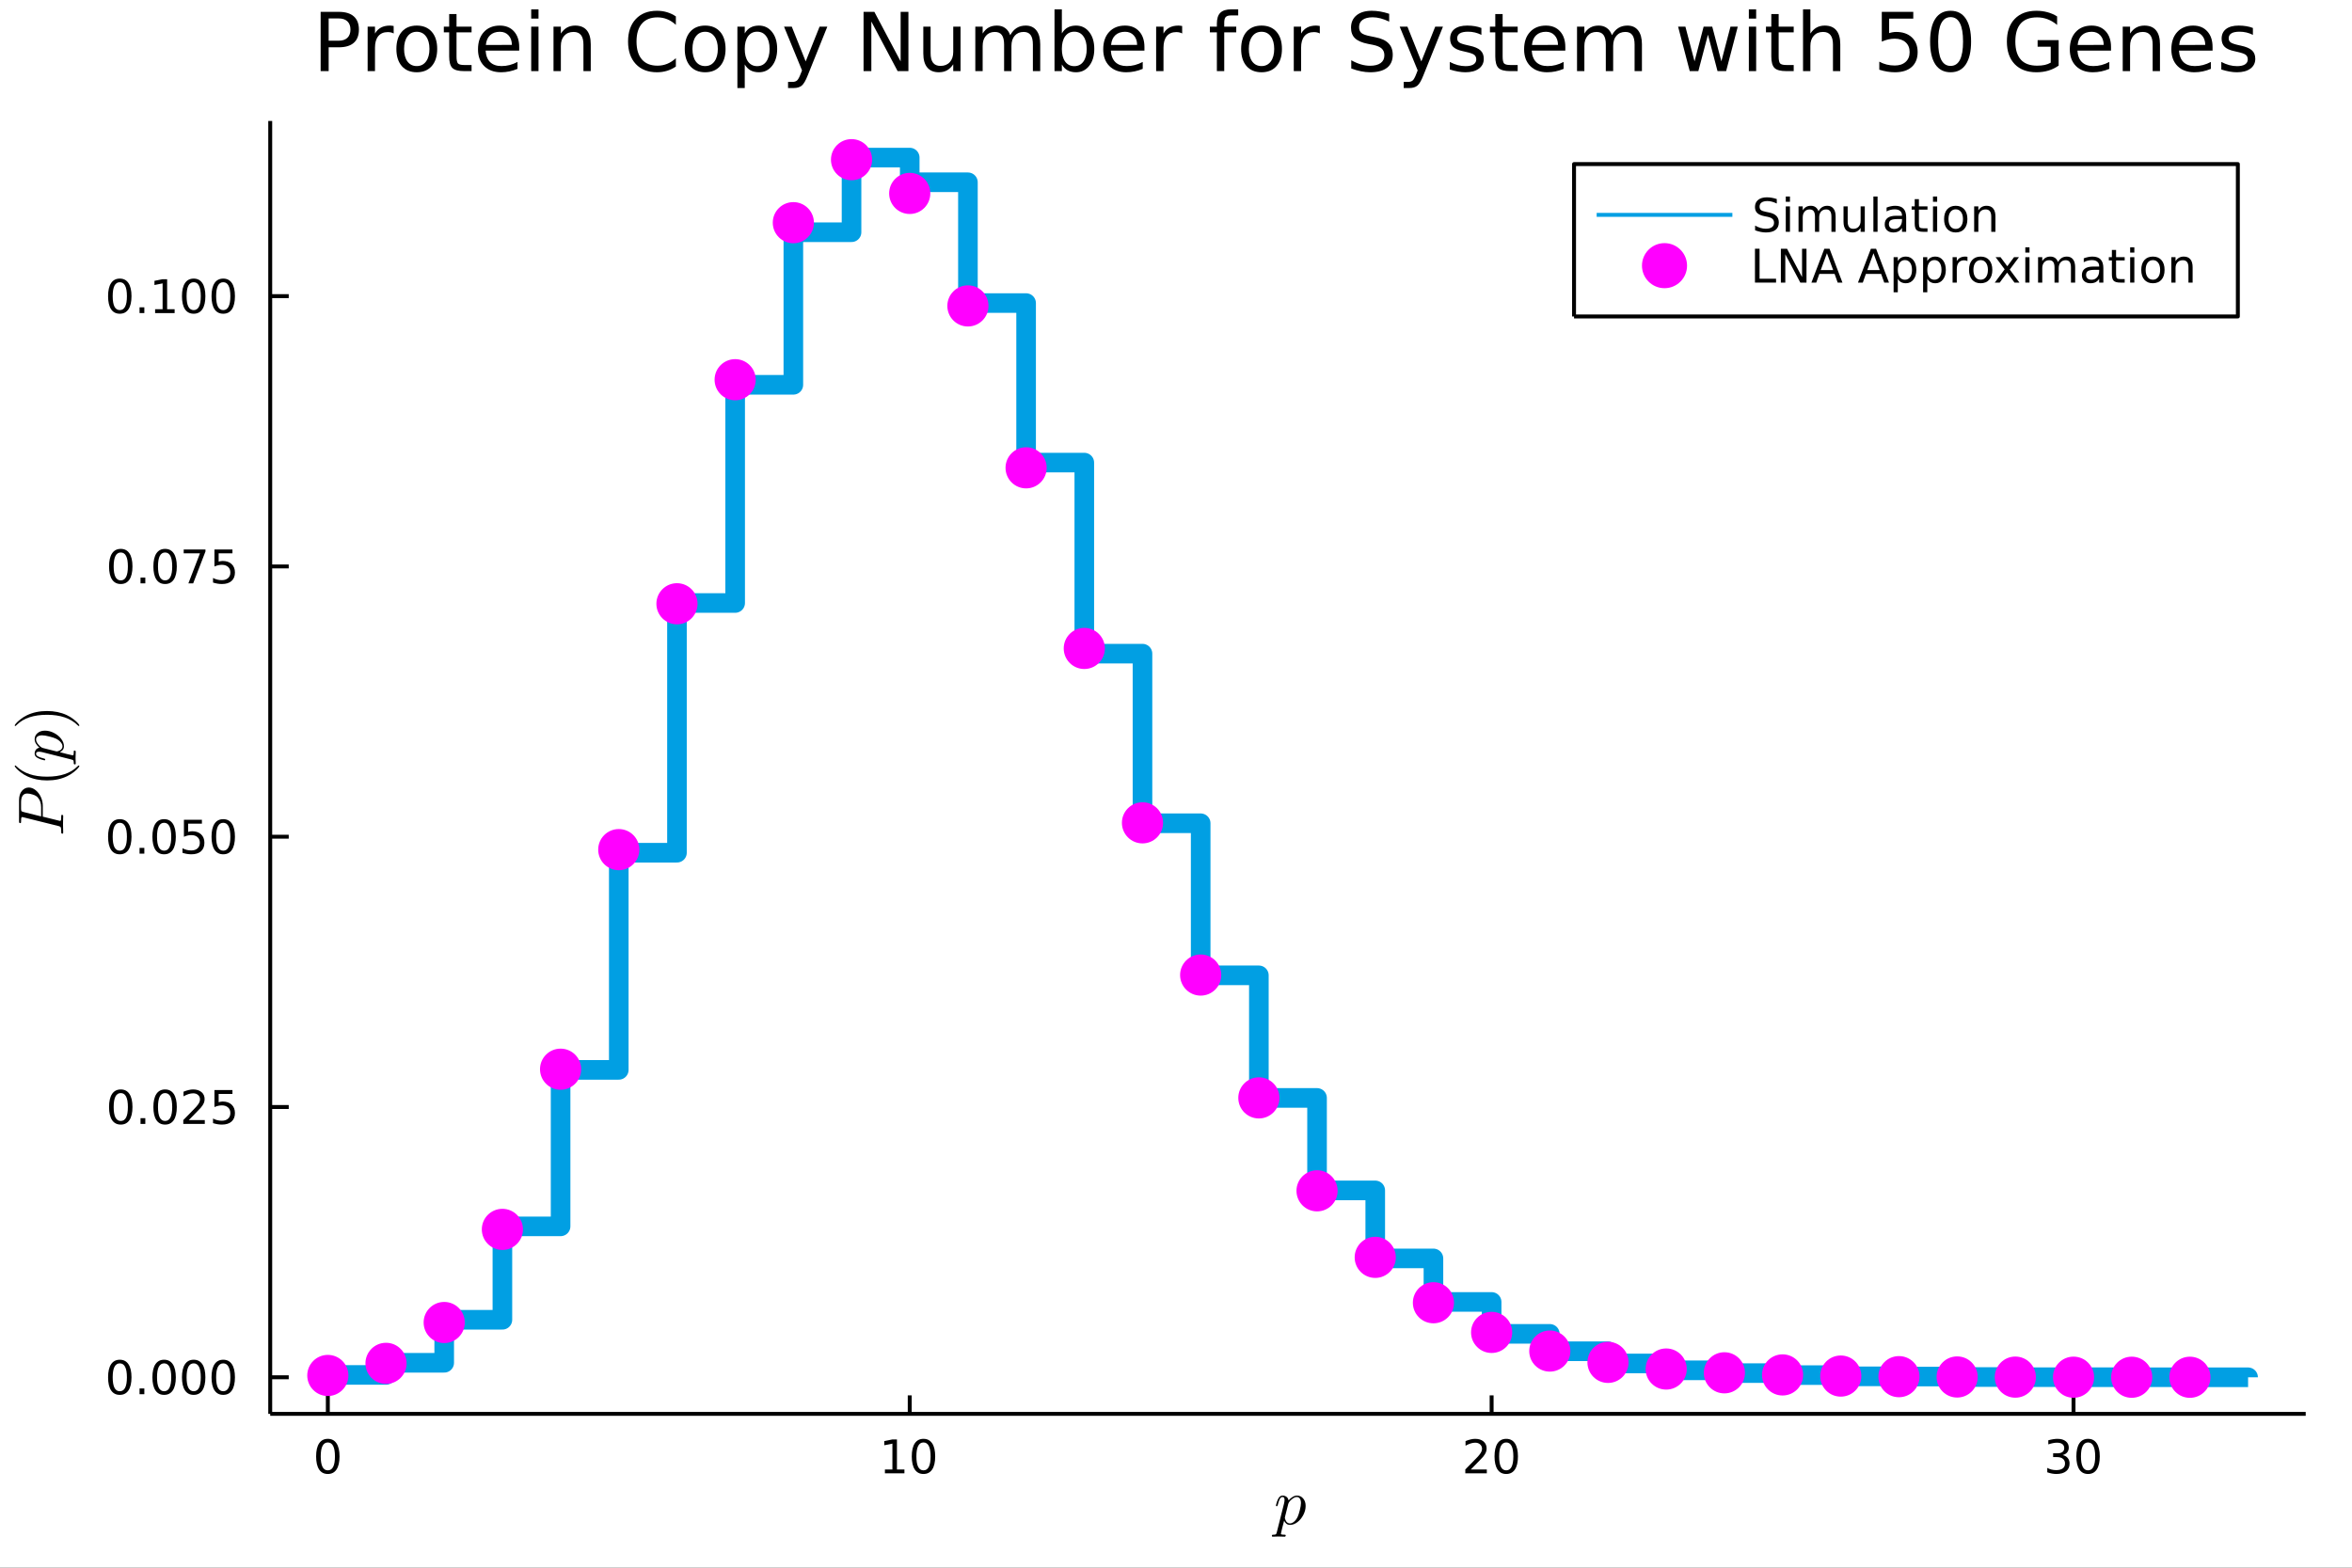 <?xml version="1.0" encoding="utf-8"?>
<svg xmlns="http://www.w3.org/2000/svg" xmlns:xlink="http://www.w3.org/1999/xlink" width="600" height="400" viewBox="0 0 2400 1600">
<rect x="0" y="0" width="2400" height="1600" fill="#333333" stroke="none"/>
<defs>
  <clipPath id="clip100">
    <rect x="0" y="0" width="2400" height="1600"/>
  </clipPath>
</defs>
<path clip-path="url(#clip100)" d="
M0 1600 L2400 1600 L2400 0 L0 0  Z
  " fill="#ffffff" fill-rule="evenodd" fill-opacity="1"/>
<defs>
  <clipPath id="clip101">
    <rect x="480" y="0" width="1681" height="1600"/>
  </clipPath>
</defs>
<defs>
  <clipPath id="clip102">
    <rect x="275" y="123" width="2078" height="1321"/>
  </clipPath>
</defs>
<path clip-path="url(#clip100)" d="
M275.736 1443.01 L2352.76 1443.01 L2352.76 123.472 L275.736 123.472  Z
  " fill="#ffffff" fill-rule="evenodd" fill-opacity="1"/>
<polyline clip-path="url(#clip100)" style="stroke:#000000; stroke-linecap:butt; stroke-linejoin:round; stroke-width:4; stroke-opacity:1; fill:none" points="
  275.736,1443.01 2352.76,1443.01 
  "/>
<polyline clip-path="url(#clip100)" style="stroke:#000000; stroke-linecap:butt; stroke-linejoin:round; stroke-width:4; stroke-opacity:1; fill:none" points="
  334.52,1443.01 334.52,1424.11 
  "/>
<polyline clip-path="url(#clip100)" style="stroke:#000000; stroke-linecap:butt; stroke-linejoin:round; stroke-width:4; stroke-opacity:1; fill:none" points="
  928.293,1443.01 928.293,1424.11 
  "/>
<polyline clip-path="url(#clip100)" style="stroke:#000000; stroke-linecap:butt; stroke-linejoin:round; stroke-width:4; stroke-opacity:1; fill:none" points="
  1522.07,1443.01 1522.07,1424.11 
  "/>
<polyline clip-path="url(#clip100)" style="stroke:#000000; stroke-linecap:butt; stroke-linejoin:round; stroke-width:4; stroke-opacity:1; fill:none" points="
  2115.84,1443.01 2115.84,1424.11 
  "/>
<path clip-path="url(#clip100)" d="M334.52 1472.2 Q330.908 1472.2 329.08 1475.77 Q327.274 1479.31 327.274 1486.44 Q327.274 1493.55 329.08 1497.11 Q330.908 1500.65 334.52 1500.65 Q338.154 1500.65 339.959 1497.11 Q341.788 1493.55 341.788 1486.44 Q341.788 1479.31 339.959 1475.77 Q338.154 1472.2 334.52 1472.2 M334.52 1468.5 Q340.33 1468.5 343.385 1473.11 Q346.464 1477.69 346.464 1486.44 Q346.464 1495.17 343.385 1499.77 Q340.33 1504.36 334.52 1504.36 Q328.709 1504.36 325.631 1499.77 Q322.575 1495.17 322.575 1486.44 Q322.575 1477.69 325.631 1473.11 Q328.709 1468.5 334.52 1468.5 Z" fill="#000000" fill-rule="evenodd" fill-opacity="1" /><path clip-path="url(#clip100)" d="M902.981 1499.75 L910.62 1499.75 L910.62 1473.38 L902.309 1475.05 L902.309 1470.79 L910.573 1469.12 L915.249 1469.12 L915.249 1499.75 L922.888 1499.75 L922.888 1503.68 L902.981 1503.68 L902.981 1499.75 Z" fill="#000000" fill-rule="evenodd" fill-opacity="1" /><path clip-path="url(#clip100)" d="M942.332 1472.2 Q938.721 1472.2 936.893 1475.77 Q935.087 1479.31 935.087 1486.44 Q935.087 1493.55 936.893 1497.11 Q938.721 1500.65 942.332 1500.65 Q945.967 1500.65 947.772 1497.11 Q949.601 1493.55 949.601 1486.44 Q949.601 1479.31 947.772 1475.77 Q945.967 1472.2 942.332 1472.2 M942.332 1468.5 Q948.143 1468.5 951.198 1473.11 Q954.277 1477.69 954.277 1486.44 Q954.277 1495.17 951.198 1499.77 Q948.143 1504.36 942.332 1504.36 Q936.522 1504.36 933.444 1499.77 Q930.388 1495.17 930.388 1486.44 Q930.388 1477.69 933.444 1473.11 Q936.522 1468.5 942.332 1468.5 Z" fill="#000000" fill-rule="evenodd" fill-opacity="1" /><path clip-path="url(#clip100)" d="M1500.84 1499.75 L1517.16 1499.75 L1517.16 1503.68 L1495.21 1503.68 L1495.21 1499.75 Q1497.88 1496.99 1502.46 1492.36 Q1507.07 1487.71 1508.25 1486.37 Q1510.49 1483.85 1511.37 1482.11 Q1512.28 1480.35 1512.28 1478.66 Q1512.28 1475.91 1510.33 1474.17 Q1508.41 1472.43 1505.31 1472.43 Q1503.11 1472.43 1500.65 1473.2 Q1498.22 1473.96 1495.45 1475.51 L1495.45 1470.79 Q1498.27 1469.66 1500.72 1469.08 Q1503.18 1468.5 1505.21 1468.5 Q1510.59 1468.5 1513.78 1471.18 Q1516.97 1473.87 1516.97 1478.36 Q1516.97 1480.49 1516.16 1482.41 Q1515.38 1484.31 1513.27 1486.9 Q1512.69 1487.57 1509.59 1490.79 Q1506.49 1493.99 1500.84 1499.75 Z" fill="#000000" fill-rule="evenodd" fill-opacity="1" /><path clip-path="url(#clip100)" d="M1536.97 1472.2 Q1533.36 1472.2 1531.53 1475.77 Q1529.73 1479.31 1529.73 1486.44 Q1529.73 1493.55 1531.53 1497.11 Q1533.36 1500.65 1536.97 1500.65 Q1540.61 1500.65 1542.41 1497.11 Q1544.24 1493.55 1544.24 1486.44 Q1544.24 1479.31 1542.41 1475.77 Q1540.61 1472.2 1536.97 1472.2 M1536.97 1468.5 Q1542.78 1468.5 1545.84 1473.11 Q1548.92 1477.69 1548.92 1486.44 Q1548.92 1495.17 1545.84 1499.77 Q1542.78 1504.36 1536.97 1504.36 Q1531.16 1504.36 1528.09 1499.77 Q1525.03 1495.17 1525.03 1486.44 Q1525.03 1477.69 1528.09 1473.11 Q1531.16 1468.5 1536.97 1468.5 Z" fill="#000000" fill-rule="evenodd" fill-opacity="1" /><path clip-path="url(#clip100)" d="M2104.68 1485.05 Q2108.04 1485.77 2109.91 1488.04 Q2111.81 1490.3 2111.81 1493.64 Q2111.81 1498.75 2108.29 1501.55 Q2104.78 1504.36 2098.29 1504.36 Q2096.12 1504.36 2093.8 1503.92 Q2091.51 1503.5 2089.06 1502.64 L2089.06 1498.13 Q2091 1499.26 2093.32 1499.84 Q2095.63 1500.42 2098.16 1500.42 Q2102.55 1500.42 2104.84 1498.68 Q2107.16 1496.95 2107.16 1493.64 Q2107.16 1490.58 2105.01 1488.87 Q2102.88 1487.13 2099.06 1487.13 L2095.03 1487.13 L2095.03 1483.29 L2099.24 1483.29 Q2102.69 1483.29 2104.52 1481.93 Q2106.35 1480.54 2106.35 1477.94 Q2106.35 1475.28 2104.45 1473.87 Q2102.58 1472.43 2099.06 1472.43 Q2097.14 1472.43 2094.94 1472.85 Q2092.74 1473.27 2090.1 1474.15 L2090.1 1469.98 Q2092.76 1469.24 2095.08 1468.87 Q2097.41 1468.5 2099.47 1468.5 Q2104.8 1468.5 2107.9 1470.93 Q2111 1473.34 2111 1477.46 Q2111 1480.33 2109.36 1482.32 Q2107.72 1484.29 2104.68 1485.05 Z" fill="#000000" fill-rule="evenodd" fill-opacity="1" /><path clip-path="url(#clip100)" d="M2130.68 1472.2 Q2127.07 1472.2 2125.24 1475.77 Q2123.43 1479.31 2123.43 1486.44 Q2123.43 1493.55 2125.24 1497.11 Q2127.07 1500.65 2130.68 1500.65 Q2134.31 1500.65 2136.12 1497.11 Q2137.95 1493.55 2137.95 1486.44 Q2137.95 1479.31 2136.12 1475.77 Q2134.31 1472.2 2130.68 1472.2 M2130.68 1468.5 Q2136.49 1468.5 2139.54 1473.11 Q2142.62 1477.69 2142.62 1486.44 Q2142.62 1495.17 2139.54 1499.77 Q2136.49 1504.36 2130.68 1504.36 Q2124.87 1504.36 2121.79 1499.77 Q2118.73 1495.17 2118.73 1486.44 Q2118.73 1477.69 2121.79 1473.11 Q2124.87 1468.5 2130.68 1468.5 Z" fill="#000000" fill-rule="evenodd" fill-opacity="1" /><path clip-path="url(#clip100)" d="M1332.28 1536.96 Q1332.28 1541.66 1329.9 1546.2 Q1327.54 1550.74 1323.84 1553.55 Q1320.14 1556.31 1316.37 1556.31 Q1314.11 1556.31 1312.6 1555.09 Q1311.12 1553.84 1310.31 1552.06 Q1309.7 1554.25 1308.38 1559.5 Q1307.06 1564.75 1307.06 1565.27 Q1307.06 1565.56 1307.13 1565.69 Q1307.19 1565.82 1307.48 1565.98 Q1307.77 1566.17 1308.48 1566.23 Q1309.19 1566.33 1310.38 1566.33 Q1310.99 1566.33 1311.22 1566.33 Q1311.47 1566.36 1311.7 1566.52 Q1311.96 1566.69 1311.96 1567.04 Q1311.96 1568.36 1310.76 1568.36 Q1309.7 1568.36 1307.51 1568.26 Q1305.32 1568.17 1304.23 1568.17 Q1303.29 1568.17 1301.43 1568.26 Q1299.56 1568.36 1298.69 1568.36 Q1297.82 1568.36 1297.82 1567.59 Q1297.82 1567.14 1297.95 1566.85 Q1298.04 1566.59 1298.3 1566.46 Q1298.56 1566.36 1298.78 1566.33 Q1298.98 1566.33 1299.36 1566.33 Q1300.85 1566.33 1301.49 1566.07 Q1302.13 1565.85 1302.36 1565.36 Q1302.62 1564.91 1302.91 1563.63 L1310.31 1534.25 Q1310.76 1532.29 1310.76 1530.9 Q1310.76 1529.17 1310.22 1528.52 Q1309.67 1527.88 1308.7 1527.88 Q1307.03 1527.88 1305.93 1529.87 Q1304.84 1531.87 1303.91 1535.74 Q1303.62 1536.8 1303.42 1537.02 Q1303.26 1537.25 1302.78 1537.25 Q1301.97 1537.22 1301.97 1536.57 Q1301.97 1536.41 1302.23 1535.38 Q1302.49 1534.32 1302.97 1532.77 Q1303.49 1531.19 1304.03 1530.2 Q1304.36 1529.52 1304.65 1529.07 Q1304.94 1528.62 1305.52 1527.91 Q1306.13 1527.2 1307 1526.81 Q1307.87 1526.43 1308.93 1526.43 Q1310.99 1526.43 1312.7 1527.65 Q1314.4 1528.88 1314.86 1531.36 Q1316.69 1529.2 1318.95 1527.81 Q1321.2 1526.43 1323.49 1526.43 Q1327.29 1526.43 1329.77 1529.39 Q1332.28 1532.32 1332.28 1536.96 M1327.51 1534.06 Q1327.51 1531.13 1326.38 1529.52 Q1325.29 1527.88 1323.29 1527.88 Q1320.81 1527.88 1317.95 1530.39 Q1315.11 1532.77 1314.53 1534.99 L1311.28 1547.91 L1311.09 1548.97 Q1311.09 1549.17 1311.18 1549.74 Q1311.31 1550.29 1311.67 1551.19 Q1312.05 1552.1 1312.57 1552.9 Q1313.12 1553.67 1314.08 1554.25 Q1315.08 1554.83 1316.3 1554.83 Q1318.27 1554.83 1320.39 1553.09 Q1322.55 1551.36 1324.16 1548.07 Q1325.16 1545.94 1326.32 1541.37 Q1327.51 1536.77 1327.51 1534.06 Z" fill="#000000" fill-rule="evenodd" fill-opacity="1" /><polyline clip-path="url(#clip100)" style="stroke:#000000; stroke-linecap:butt; stroke-linejoin:round; stroke-width:4; stroke-opacity:1; fill:none" points="
  275.736,1443.01 275.736,123.472 
  "/>
<polyline clip-path="url(#clip100)" style="stroke:#000000; stroke-linecap:butt; stroke-linejoin:round; stroke-width:4; stroke-opacity:1; fill:none" points="
  275.736,1405.67 294.634,1405.67 
  "/>
<polyline clip-path="url(#clip100)" style="stroke:#000000; stroke-linecap:butt; stroke-linejoin:round; stroke-width:4; stroke-opacity:1; fill:none" points="
  275.736,1129.81 294.634,1129.81 
  "/>
<polyline clip-path="url(#clip100)" style="stroke:#000000; stroke-linecap:butt; stroke-linejoin:round; stroke-width:4; stroke-opacity:1; fill:none" points="
  275.736,853.955 294.634,853.955 
  "/>
<polyline clip-path="url(#clip100)" style="stroke:#000000; stroke-linecap:butt; stroke-linejoin:round; stroke-width:4; stroke-opacity:1; fill:none" points="
  275.736,578.098 294.634,578.098 
  "/>
<polyline clip-path="url(#clip100)" style="stroke:#000000; stroke-linecap:butt; stroke-linejoin:round; stroke-width:4; stroke-opacity:1; fill:none" points="
  275.736,302.242 294.634,302.242 
  "/>
<path clip-path="url(#clip100)" d="M122.237 1391.47 Q118.626 1391.47 116.797 1395.03 Q114.991 1398.57 114.991 1405.7 Q114.991 1412.81 116.797 1416.37 Q118.626 1419.91 122.237 1419.91 Q125.871 1419.91 127.676 1416.37 Q129.505 1412.81 129.505 1405.7 Q129.505 1398.57 127.676 1395.03 Q125.871 1391.47 122.237 1391.47 M122.237 1387.76 Q128.047 1387.76 131.102 1392.37 Q134.181 1396.95 134.181 1405.7 Q134.181 1414.43 131.102 1419.03 Q128.047 1423.62 122.237 1423.62 Q116.426 1423.62 113.348 1419.03 Q110.292 1414.43 110.292 1405.7 Q110.292 1396.95 113.348 1392.37 Q116.426 1387.76 122.237 1387.76 Z" fill="#000000" fill-rule="evenodd" fill-opacity="1" /><path clip-path="url(#clip100)" d="M142.399 1417.07 L147.283 1417.07 L147.283 1422.95 L142.399 1422.95 L142.399 1417.07 Z" fill="#000000" fill-rule="evenodd" fill-opacity="1" /><path clip-path="url(#clip100)" d="M167.468 1391.47 Q163.857 1391.47 162.028 1395.03 Q160.223 1398.57 160.223 1405.7 Q160.223 1412.81 162.028 1416.37 Q163.857 1419.91 167.468 1419.91 Q171.102 1419.91 172.908 1416.37 Q174.736 1412.81 174.736 1405.7 Q174.736 1398.57 172.908 1395.03 Q171.102 1391.47 167.468 1391.47 M167.468 1387.76 Q173.278 1387.76 176.334 1392.37 Q179.412 1396.95 179.412 1405.7 Q179.412 1414.43 176.334 1419.03 Q173.278 1423.62 167.468 1423.62 Q161.658 1423.62 158.579 1419.03 Q155.523 1414.43 155.523 1405.7 Q155.523 1396.95 158.579 1392.37 Q161.658 1387.76 167.468 1387.76 Z" fill="#000000" fill-rule="evenodd" fill-opacity="1" /><path clip-path="url(#clip100)" d="M197.63 1391.47 Q194.019 1391.47 192.19 1395.03 Q190.384 1398.57 190.384 1405.7 Q190.384 1412.81 192.19 1416.37 Q194.019 1419.91 197.63 1419.91 Q201.264 1419.91 203.07 1416.37 Q204.898 1412.81 204.898 1405.7 Q204.898 1398.57 203.07 1395.03 Q201.264 1391.47 197.63 1391.47 M197.63 1387.76 Q203.44 1387.76 206.495 1392.37 Q209.574 1396.95 209.574 1405.7 Q209.574 1414.43 206.495 1419.03 Q203.44 1423.62 197.63 1423.62 Q191.82 1423.62 188.741 1419.03 Q185.685 1414.43 185.685 1405.7 Q185.685 1396.95 188.741 1392.37 Q191.82 1387.76 197.63 1387.76 Z" fill="#000000" fill-rule="evenodd" fill-opacity="1" /><path clip-path="url(#clip100)" d="M227.792 1391.47 Q224.181 1391.47 222.352 1395.03 Q220.546 1398.57 220.546 1405.7 Q220.546 1412.81 222.352 1416.37 Q224.181 1419.91 227.792 1419.91 Q231.426 1419.91 233.231 1416.37 Q235.06 1412.81 235.06 1405.7 Q235.06 1398.57 233.231 1395.03 Q231.426 1391.47 227.792 1391.47 M227.792 1387.76 Q233.602 1387.76 236.657 1392.37 Q239.736 1396.95 239.736 1405.7 Q239.736 1414.43 236.657 1419.03 Q233.602 1423.62 227.792 1423.62 Q221.981 1423.62 218.903 1419.03 Q215.847 1414.43 215.847 1405.7 Q215.847 1396.95 218.903 1392.37 Q221.981 1387.76 227.792 1387.76 Z" fill="#000000" fill-rule="evenodd" fill-opacity="1" /><path clip-path="url(#clip100)" d="M123.232 1115.61 Q119.621 1115.61 117.792 1119.17 Q115.987 1122.72 115.987 1129.85 Q115.987 1136.95 117.792 1140.52 Q119.621 1144.06 123.232 1144.06 Q126.866 1144.06 128.672 1140.52 Q130.5 1136.95 130.5 1129.85 Q130.5 1122.72 128.672 1119.17 Q126.866 1115.61 123.232 1115.61 M123.232 1111.91 Q129.042 1111.91 132.098 1116.51 Q135.176 1121.1 135.176 1129.85 Q135.176 1138.57 132.098 1143.18 Q129.042 1147.76 123.232 1147.76 Q117.422 1147.76 114.343 1143.18 Q111.288 1138.57 111.288 1129.85 Q111.288 1121.1 114.343 1116.51 Q117.422 1111.91 123.232 1111.91 Z" fill="#000000" fill-rule="evenodd" fill-opacity="1" /><path clip-path="url(#clip100)" d="M143.394 1141.21 L148.278 1141.21 L148.278 1147.09 L143.394 1147.09 L143.394 1141.21 Z" fill="#000000" fill-rule="evenodd" fill-opacity="1" /><path clip-path="url(#clip100)" d="M168.463 1115.61 Q164.852 1115.61 163.023 1119.17 Q161.218 1122.72 161.218 1129.85 Q161.218 1136.95 163.023 1140.52 Q164.852 1144.06 168.463 1144.06 Q172.097 1144.06 173.903 1140.52 Q175.732 1136.95 175.732 1129.85 Q175.732 1122.72 173.903 1119.17 Q172.097 1115.61 168.463 1115.61 M168.463 1111.91 Q174.273 1111.91 177.329 1116.51 Q180.408 1121.1 180.408 1129.85 Q180.408 1138.57 177.329 1143.18 Q174.273 1147.76 168.463 1147.76 Q162.653 1147.76 159.574 1143.18 Q156.519 1138.57 156.519 1129.85 Q156.519 1121.1 159.574 1116.51 Q162.653 1111.91 168.463 1111.91 Z" fill="#000000" fill-rule="evenodd" fill-opacity="1" /><path clip-path="url(#clip100)" d="M192.653 1143.16 L208.972 1143.16 L208.972 1147.09 L187.028 1147.09 L187.028 1143.16 Q189.69 1140.4 194.273 1135.77 Q198.88 1131.12 200.06 1129.78 Q202.306 1127.25 203.185 1125.52 Q204.088 1123.76 204.088 1122.07 Q204.088 1119.31 202.144 1117.58 Q200.222 1115.84 197.12 1115.84 Q194.921 1115.84 192.468 1116.6 Q190.037 1117.37 187.259 1118.92 L187.259 1114.2 Q190.083 1113.06 192.537 1112.48 Q194.991 1111.91 197.028 1111.91 Q202.398 1111.91 205.593 1114.59 Q208.787 1117.28 208.787 1121.77 Q208.787 1123.9 207.977 1125.82 Q207.19 1127.72 205.083 1130.31 Q204.505 1130.98 201.403 1134.2 Q198.301 1137.39 192.653 1143.16 Z" fill="#000000" fill-rule="evenodd" fill-opacity="1" /><path clip-path="url(#clip100)" d="M218.833 1112.53 L237.19 1112.53 L237.19 1116.47 L223.116 1116.47 L223.116 1124.94 Q224.134 1124.59 225.153 1124.43 Q226.171 1124.24 227.19 1124.24 Q232.977 1124.24 236.356 1127.41 Q239.736 1130.59 239.736 1136 Q239.736 1141.58 236.264 1144.68 Q232.792 1147.76 226.472 1147.76 Q224.296 1147.76 222.028 1147.39 Q219.782 1147.02 217.375 1146.28 L217.375 1141.58 Q219.458 1142.72 221.681 1143.27 Q223.903 1143.83 226.38 1143.83 Q230.384 1143.83 232.722 1141.72 Q235.06 1139.61 235.06 1136 Q235.06 1132.39 232.722 1130.29 Q230.384 1128.18 226.38 1128.18 Q224.505 1128.18 222.63 1128.6 Q220.778 1129.01 218.833 1129.89 L218.833 1112.53 Z" fill="#000000" fill-rule="evenodd" fill-opacity="1" /><path clip-path="url(#clip100)" d="M122.237 839.753 Q118.626 839.753 116.797 843.318 Q114.991 846.86 114.991 853.989 Q114.991 861.096 116.797 864.661 Q118.626 868.202 122.237 868.202 Q125.871 868.202 127.676 864.661 Q129.505 861.096 129.505 853.989 Q129.505 846.86 127.676 843.318 Q125.871 839.753 122.237 839.753 M122.237 836.05 Q128.047 836.05 131.102 840.656 Q134.181 845.239 134.181 853.989 Q134.181 862.716 131.102 867.323 Q128.047 871.906 122.237 871.906 Q116.426 871.906 113.348 867.323 Q110.292 862.716 110.292 853.989 Q110.292 845.239 113.348 840.656 Q116.426 836.05 122.237 836.05 Z" fill="#000000" fill-rule="evenodd" fill-opacity="1" /><path clip-path="url(#clip100)" d="M142.399 865.355 L147.283 865.355 L147.283 871.235 L142.399 871.235 L142.399 865.355 Z" fill="#000000" fill-rule="evenodd" fill-opacity="1" /><path clip-path="url(#clip100)" d="M167.468 839.753 Q163.857 839.753 162.028 843.318 Q160.223 846.86 160.223 853.989 Q160.223 861.096 162.028 864.661 Q163.857 868.202 167.468 868.202 Q171.102 868.202 172.908 864.661 Q174.736 861.096 174.736 853.989 Q174.736 846.86 172.908 843.318 Q171.102 839.753 167.468 839.753 M167.468 836.05 Q173.278 836.05 176.334 840.656 Q179.412 845.239 179.412 853.989 Q179.412 862.716 176.334 867.323 Q173.278 871.906 167.468 871.906 Q161.658 871.906 158.579 867.323 Q155.523 862.716 155.523 853.989 Q155.523 845.239 158.579 840.656 Q161.658 836.05 167.468 836.05 Z" fill="#000000" fill-rule="evenodd" fill-opacity="1" /><path clip-path="url(#clip100)" d="M187.676 836.675 L206.032 836.675 L206.032 840.61 L191.958 840.61 L191.958 849.082 Q192.977 848.735 193.995 848.573 Q195.014 848.387 196.033 848.387 Q201.82 848.387 205.199 851.559 Q208.579 854.73 208.579 860.147 Q208.579 865.725 205.107 868.827 Q201.634 871.906 195.315 871.906 Q193.139 871.906 190.871 871.536 Q188.625 871.165 186.218 870.424 L186.218 865.725 Q188.301 866.86 190.523 867.415 Q192.746 867.971 195.222 867.971 Q199.227 867.971 201.565 865.864 Q203.903 863.758 203.903 860.147 Q203.903 856.536 201.565 854.429 Q199.227 852.323 195.222 852.323 Q193.347 852.323 191.472 852.739 Q189.621 853.156 187.676 854.036 L187.676 836.675 Z" fill="#000000" fill-rule="evenodd" fill-opacity="1" /><path clip-path="url(#clip100)" d="M227.792 839.753 Q224.181 839.753 222.352 843.318 Q220.546 846.86 220.546 853.989 Q220.546 861.096 222.352 864.661 Q224.181 868.202 227.792 868.202 Q231.426 868.202 233.231 864.661 Q235.06 861.096 235.06 853.989 Q235.06 846.86 233.231 843.318 Q231.426 839.753 227.792 839.753 M227.792 836.05 Q233.602 836.05 236.657 840.656 Q239.736 845.239 239.736 853.989 Q239.736 862.716 236.657 867.323 Q233.602 871.906 227.792 871.906 Q221.981 871.906 218.903 867.323 Q215.847 862.716 215.847 853.989 Q215.847 845.239 218.903 840.656 Q221.981 836.05 227.792 836.05 Z" fill="#000000" fill-rule="evenodd" fill-opacity="1" /><path clip-path="url(#clip100)" d="M123.232 563.897 Q119.621 563.897 117.792 567.462 Q115.987 571.004 115.987 578.133 Q115.987 585.24 117.792 588.804 Q119.621 592.346 123.232 592.346 Q126.866 592.346 128.672 588.804 Q130.5 585.24 130.5 578.133 Q130.5 571.004 128.672 567.462 Q126.866 563.897 123.232 563.897 M123.232 560.193 Q129.042 560.193 132.098 564.8 Q135.176 569.383 135.176 578.133 Q135.176 586.86 132.098 591.466 Q129.042 596.05 123.232 596.05 Q117.422 596.05 114.343 591.466 Q111.288 586.86 111.288 578.133 Q111.288 569.383 114.343 564.8 Q117.422 560.193 123.232 560.193 Z" fill="#000000" fill-rule="evenodd" fill-opacity="1" /><path clip-path="url(#clip100)" d="M143.394 589.499 L148.278 589.499 L148.278 595.378 L143.394 595.378 L143.394 589.499 Z" fill="#000000" fill-rule="evenodd" fill-opacity="1" /><path clip-path="url(#clip100)" d="M168.463 563.897 Q164.852 563.897 163.023 567.462 Q161.218 571.004 161.218 578.133 Q161.218 585.24 163.023 588.804 Q164.852 592.346 168.463 592.346 Q172.097 592.346 173.903 588.804 Q175.732 585.24 175.732 578.133 Q175.732 571.004 173.903 567.462 Q172.097 563.897 168.463 563.897 M168.463 560.193 Q174.273 560.193 177.329 564.8 Q180.408 569.383 180.408 578.133 Q180.408 586.86 177.329 591.466 Q174.273 596.05 168.463 596.05 Q162.653 596.05 159.574 591.466 Q156.519 586.86 156.519 578.133 Q156.519 569.383 159.574 564.8 Q162.653 560.193 168.463 560.193 Z" fill="#000000" fill-rule="evenodd" fill-opacity="1" /><path clip-path="url(#clip100)" d="M187.445 560.818 L209.667 560.818 L209.667 562.809 L197.12 595.378 L192.236 595.378 L204.042 564.754 L187.445 564.754 L187.445 560.818 Z" fill="#000000" fill-rule="evenodd" fill-opacity="1" /><path clip-path="url(#clip100)" d="M218.833 560.818 L237.19 560.818 L237.19 564.754 L223.116 564.754 L223.116 573.226 Q224.134 572.879 225.153 572.717 Q226.171 572.531 227.19 572.531 Q232.977 572.531 236.356 575.703 Q239.736 578.874 239.736 584.291 Q239.736 589.869 236.264 592.971 Q232.792 596.05 226.472 596.05 Q224.296 596.05 222.028 595.679 Q219.782 595.309 217.375 594.568 L217.375 589.869 Q219.458 591.003 221.681 591.559 Q223.903 592.115 226.38 592.115 Q230.384 592.115 232.722 590.008 Q235.06 587.902 235.06 584.291 Q235.06 580.679 232.722 578.573 Q230.384 576.466 226.38 576.466 Q224.505 576.466 222.63 576.883 Q220.778 577.3 218.833 578.179 L218.833 560.818 Z" fill="#000000" fill-rule="evenodd" fill-opacity="1" /><path clip-path="url(#clip100)" d="M122.237 288.041 Q118.626 288.041 116.797 291.606 Q114.991 295.147 114.991 302.277 Q114.991 309.383 116.797 312.948 Q118.626 316.49 122.237 316.49 Q125.871 316.49 127.676 312.948 Q129.505 309.383 129.505 302.277 Q129.505 295.147 127.676 291.606 Q125.871 288.041 122.237 288.041 M122.237 284.337 Q128.047 284.337 131.102 288.944 Q134.181 293.527 134.181 302.277 Q134.181 311.004 131.102 315.61 Q128.047 320.194 122.237 320.194 Q116.426 320.194 113.348 315.61 Q110.292 311.004 110.292 302.277 Q110.292 293.527 113.348 288.944 Q116.426 284.337 122.237 284.337 Z" fill="#000000" fill-rule="evenodd" fill-opacity="1" /><path clip-path="url(#clip100)" d="M142.399 313.643 L147.283 313.643 L147.283 319.522 L142.399 319.522 L142.399 313.643 Z" fill="#000000" fill-rule="evenodd" fill-opacity="1" /><path clip-path="url(#clip100)" d="M158.278 315.587 L165.917 315.587 L165.917 289.222 L157.607 290.888 L157.607 286.629 L165.871 284.962 L170.547 284.962 L170.547 315.587 L178.185 315.587 L178.185 319.522 L158.278 319.522 L158.278 315.587 Z" fill="#000000" fill-rule="evenodd" fill-opacity="1" /><path clip-path="url(#clip100)" d="M197.63 288.041 Q194.019 288.041 192.19 291.606 Q190.384 295.147 190.384 302.277 Q190.384 309.383 192.19 312.948 Q194.019 316.49 197.63 316.49 Q201.264 316.49 203.07 312.948 Q204.898 309.383 204.898 302.277 Q204.898 295.147 203.07 291.606 Q201.264 288.041 197.63 288.041 M197.63 284.337 Q203.44 284.337 206.495 288.944 Q209.574 293.527 209.574 302.277 Q209.574 311.004 206.495 315.61 Q203.44 320.194 197.63 320.194 Q191.82 320.194 188.741 315.61 Q185.685 311.004 185.685 302.277 Q185.685 293.527 188.741 288.944 Q191.82 284.337 197.63 284.337 Z" fill="#000000" fill-rule="evenodd" fill-opacity="1" /><path clip-path="url(#clip100)" d="M227.792 288.041 Q224.181 288.041 222.352 291.606 Q220.546 295.147 220.546 302.277 Q220.546 309.383 222.352 312.948 Q224.181 316.49 227.792 316.49 Q231.426 316.49 233.231 312.948 Q235.06 309.383 235.06 302.277 Q235.06 295.147 233.231 291.606 Q231.426 288.041 227.792 288.041 M227.792 284.337 Q233.602 284.337 236.657 288.944 Q239.736 293.527 239.736 302.277 Q239.736 311.004 236.657 315.61 Q233.602 320.194 227.792 320.194 Q221.981 320.194 218.903 315.61 Q215.847 311.004 215.847 302.277 Q215.847 293.527 218.903 288.944 Q221.981 284.337 227.792 284.337 Z" fill="#000000" fill-rule="evenodd" fill-opacity="1" /><path clip-path="url(#clip100)" d="M29.392 803.754 Q33 803.754 36.317 806.427 Q39.634 809.068 41.663 813.383 Q43.66 817.667 43.66 822.272 L43.66 833.48 L60.149 837.57 Q60.246 837.602 60.664 837.699 Q61.051 837.795 61.276 837.795 Q62.081 837.795 62.275 836.797 Q62.468 835.766 62.468 833.48 Q62.468 831.998 62.726 831.773 Q62.887 831.644 63.176 831.644 Q63.627 831.644 63.949 831.773 Q64.239 831.902 64.336 832.159 Q64.433 832.385 64.465 832.546 Q64.497 832.707 64.497 832.964 Q64.497 833.641 64.433 835.09 Q64.368 836.507 64.368 837.248 L64.304 841.467 L64.497 849.84 Q64.497 850.839 63.692 850.839 Q63.08 850.839 62.822 850.581 Q62.532 850.323 62.5 850.034 Q62.468 849.744 62.468 849.003 Q62.468 847.393 62.371 846.426 Q62.275 845.46 62.146 844.848 Q61.985 844.204 61.534 843.882 Q61.083 843.528 60.697 843.367 Q60.278 843.206 59.344 842.98 L23.918 834.156 Q22.855 833.898 22.694 833.898 Q22.146 833.898 21.953 834.22 Q21.727 834.51 21.631 835.348 Q21.502 836.958 21.502 838.182 Q21.502 838.987 21.47 839.309 Q21.438 839.599 21.277 839.856 Q21.083 840.082 20.697 840.082 Q20.085 840.082 19.827 839.824 Q19.538 839.534 19.505 839.212 Q19.441 838.89 19.441 838.117 L19.441 816.733 Q19.441 810.581 22.372 807.168 Q25.302 803.754 29.392 803.754 M27.814 809.873 Q21.502 809.873 21.502 818.858 L21.502 825.171 Q21.502 827.264 21.889 827.779 Q22.243 828.295 24.014 828.745 L41.953 833.222 L41.953 823.915 Q41.953 817.667 38.442 813.77 Q36.832 811.998 33.483 810.936 Q30.133 809.873 27.814 809.873 Z" fill="#000000" fill-rule="evenodd" fill-opacity="1" /><path clip-path="url(#clip100)" d="M48.008 796.516 Q36.864 796.516 27.879 792.361 Q24.111 790.59 20.955 788.11 Q17.798 785.63 16.414 783.988 Q15.029 782.345 15.029 781.895 Q15.029 781.25 15.673 781.218 Q15.995 781.218 16.8 782.088 Q27.621 792.716 48.008 792.684 Q68.458 792.684 78.861 782.345 Q79.988 781.218 80.342 781.218 Q80.986 781.218 80.986 781.895 Q80.986 782.345 79.666 783.924 Q78.345 785.502 75.318 787.949 Q72.291 790.397 68.587 792.168 Q59.602 796.516 48.008 796.516 Z" fill="#000000" fill-rule="evenodd" fill-opacity="1" /><path clip-path="url(#clip100)" d="M45.882 745.704 Q50.584 745.704 55.125 748.088 Q59.666 750.439 62.468 754.142 Q65.238 757.846 65.238 761.614 Q65.238 763.868 64.014 765.382 Q62.758 766.864 60.986 767.669 Q63.176 768.281 68.426 769.601 Q73.676 770.922 74.191 770.922 Q74.481 770.922 74.61 770.857 Q74.738 770.793 74.899 770.503 Q75.093 770.213 75.157 769.505 Q75.254 768.796 75.254 767.604 Q75.254 766.992 75.254 766.767 Q75.286 766.509 75.447 766.284 Q75.608 766.026 75.962 766.026 Q77.283 766.026 77.283 767.218 Q77.283 768.281 77.186 770.471 Q77.089 772.661 77.089 773.756 Q77.089 774.69 77.186 776.558 Q77.283 778.426 77.283 779.295 Q77.283 780.165 76.51 780.165 Q76.059 780.165 75.769 780.036 Q75.511 779.939 75.382 779.682 Q75.286 779.424 75.254 779.198 Q75.254 779.005 75.254 778.619 Q75.254 777.137 74.996 776.493 Q74.771 775.849 74.287 775.624 Q73.837 775.366 72.548 775.076 L43.177 767.669 Q41.212 767.218 39.827 767.218 Q38.088 767.218 37.444 767.765 Q36.8 768.313 36.8 769.279 Q36.8 770.954 38.797 772.049 Q40.793 773.144 44.658 774.078 Q45.721 774.368 45.946 774.561 Q46.172 774.722 46.172 775.205 Q46.14 776.01 45.495 776.01 Q45.334 776.01 44.304 775.752 Q43.241 775.495 41.695 775.012 Q40.117 774.496 39.119 773.949 Q38.442 773.627 37.992 773.337 Q37.541 773.047 36.832 772.467 Q36.124 771.856 35.737 770.986 Q35.351 770.116 35.351 769.054 Q35.351 766.992 36.574 765.286 Q37.798 763.579 40.278 763.128 Q38.12 761.292 36.736 759.038 Q35.351 756.783 35.351 754.497 Q35.351 750.696 38.314 748.216 Q41.244 745.704 45.882 745.704 M42.983 750.471 Q40.053 750.471 38.442 751.598 Q36.8 752.693 36.8 754.69 Q36.8 757.17 39.312 760.036 Q41.695 762.87 43.917 763.45 L56.832 766.703 L57.895 766.896 Q58.088 766.896 58.668 766.799 Q59.215 766.67 60.117 766.316 Q61.019 765.93 61.824 765.414 Q62.597 764.867 63.176 763.901 Q63.756 762.902 63.756 761.678 Q63.756 759.714 62.017 757.588 Q60.278 755.431 56.993 753.82 Q54.867 752.822 50.294 751.662 Q45.689 750.471 42.983 750.471 Z" fill="#000000" fill-rule="evenodd" fill-opacity="1" /><path clip-path="url(#clip100)" d="M80.342 740.973 Q80.02 740.973 79.215 740.136 Q68.394 729.508 48.008 729.508 Q27.557 729.508 17.219 739.717 Q16.027 740.973 15.673 740.973 Q15.029 740.973 15.029 740.329 Q15.029 739.878 16.349 738.3 Q17.67 736.69 20.697 734.274 Q23.724 731.827 27.428 730.023 Q36.413 725.675 48.008 725.675 Q59.151 725.675 68.136 729.83 Q71.904 731.601 75.061 734.081 Q78.217 736.561 79.602 738.203 Q80.986 739.846 80.986 740.329 Q80.986 740.973 80.342 740.973 Z" fill="#000000" fill-rule="evenodd" fill-opacity="1" /><path clip-path="url(#clip100)" d="M335.365 18.82 L335.365 41.546 L345.654 41.546 Q351.366 41.546 354.485 38.589 Q357.605 35.632 357.605 30.163 Q357.605 24.735 354.485 21.778 Q351.366 18.82 345.654 18.82 L335.365 18.82 M327.182 12.096 L345.654 12.096 Q355.822 12.096 361.007 16.714 Q366.233 21.292 366.233 30.163 Q366.233 39.115 361.007 43.693 Q355.822 48.271 345.654 48.271 L335.365 48.271 L335.365 72.576 L327.182 72.576 L327.182 12.096 Z" fill="#000000" fill-rule="evenodd" fill-opacity="1" /><path clip-path="url(#clip100)" d="M401.719 34.173 Q400.463 33.444 398.964 33.12 Q397.506 32.756 395.724 32.756 Q389.404 32.756 386.002 36.888 Q382.639 40.979 382.639 48.676 L382.639 72.576 L375.145 72.576 L375.145 27.206 L382.639 27.206 L382.639 34.254 Q384.989 30.122 388.756 28.138 Q392.523 26.112 397.911 26.112 Q398.681 26.112 399.613 26.234 Q400.544 26.315 401.679 26.517 L401.719 34.173 Z" fill="#000000" fill-rule="evenodd" fill-opacity="1" /><path clip-path="url(#clip100)" d="M425.295 32.431 Q419.3 32.431 415.816 37.131 Q412.332 41.789 412.332 49.931 Q412.332 58.074 415.776 62.773 Q419.259 67.431 425.295 67.431 Q431.25 67.431 434.734 62.732 Q438.218 58.033 438.218 49.931 Q438.218 41.87 434.734 37.171 Q431.25 32.431 425.295 32.431 M425.295 26.112 Q435.017 26.112 440.567 32.431 Q446.117 38.751 446.117 49.931 Q446.117 61.071 440.567 67.431 Q435.017 73.751 425.295 73.751 Q415.533 73.751 409.983 67.431 Q404.474 61.071 404.474 49.931 Q404.474 38.751 409.983 32.431 Q415.533 26.112 425.295 26.112 Z" fill="#000000" fill-rule="evenodd" fill-opacity="1" /><path clip-path="url(#clip100)" d="M465.845 14.324 L465.845 27.206 L481.198 27.206 L481.198 32.999 L465.845 32.999 L465.845 57.628 Q465.845 63.178 467.344 64.758 Q468.883 66.338 473.542 66.338 L481.198 66.338 L481.198 72.576 L473.542 72.576 Q464.913 72.576 461.632 69.376 Q458.351 66.135 458.351 57.628 L458.351 32.999 L452.882 32.999 L452.882 27.206 L458.351 27.206 L458.351 14.324 L465.845 14.324 Z" fill="#000000" fill-rule="evenodd" fill-opacity="1" /><path clip-path="url(#clip100)" d="M529.809 48.028 L529.809 51.673 L495.538 51.673 Q496.024 59.37 500.156 63.421 Q504.328 67.431 511.742 67.431 Q516.036 67.431 520.046 66.378 Q524.097 65.325 528.067 63.218 L528.067 70.267 Q524.056 71.968 519.843 72.86 Q515.63 73.751 511.296 73.751 Q500.44 73.751 494.08 67.431 Q487.76 61.112 487.76 50.337 Q487.76 39.197 493.756 32.675 Q499.791 26.112 510 26.112 Q519.155 26.112 524.461 32.026 Q529.809 37.9 529.809 48.028 M522.355 45.84 Q522.274 39.723 518.912 36.077 Q515.59 32.431 510.081 32.431 Q503.842 32.431 500.075 35.956 Q496.348 39.48 495.781 45.88 L522.355 45.84 Z" fill="#000000" fill-rule="evenodd" fill-opacity="1" /><path clip-path="url(#clip100)" d="M542.042 27.206 L549.496 27.206 L549.496 72.576 L542.042 72.576 L542.042 27.206 M542.042 9.544 L549.496 9.544 L549.496 18.983 L542.042 18.983 L542.042 9.544 Z" fill="#000000" fill-rule="evenodd" fill-opacity="1" /><path clip-path="url(#clip100)" d="M602.806 45.192 L602.806 72.576 L595.352 72.576 L595.352 45.435 Q595.352 38.994 592.841 35.794 Q590.329 32.594 585.306 32.594 Q579.27 32.594 575.786 36.442 Q572.303 40.29 572.303 46.934 L572.303 72.576 L564.808 72.576 L564.808 27.206 L572.303 27.206 L572.303 34.254 Q574.976 30.163 578.581 28.138 Q582.227 26.112 586.967 26.112 Q594.785 26.112 598.795 30.973 Q602.806 35.794 602.806 45.192 Z" fill="#000000" fill-rule="evenodd" fill-opacity="1" /><path clip-path="url(#clip100)" d="M689.657 16.755 L689.657 25.383 Q685.525 21.535 680.826 19.631 Q676.168 17.727 670.902 17.727 Q660.531 17.727 655.022 24.087 Q649.513 30.406 649.513 42.397 Q649.513 54.347 655.022 60.707 Q660.531 67.026 670.902 67.026 Q676.168 67.026 680.826 65.122 Q685.525 63.218 689.657 59.37 L689.657 67.918 Q685.363 70.834 680.543 72.292 Q675.763 73.751 670.415 73.751 Q656.683 73.751 648.784 65.365 Q640.884 56.94 640.884 42.397 Q640.884 27.814 648.784 19.428 Q656.683 11.002 670.415 11.002 Q675.844 11.002 680.624 12.461 Q685.444 13.878 689.657 16.755 Z" fill="#000000" fill-rule="evenodd" fill-opacity="1" /><path clip-path="url(#clip100)" d="M719.553 32.431 Q713.558 32.431 710.074 37.131 Q706.59 41.789 706.59 49.931 Q706.59 58.074 710.033 62.773 Q713.517 67.431 719.553 67.431 Q725.508 67.431 728.992 62.732 Q732.475 58.033 732.475 49.931 Q732.475 41.87 728.992 37.171 Q725.508 32.431 719.553 32.431 M719.553 26.112 Q729.275 26.112 734.825 32.431 Q740.375 38.751 740.375 49.931 Q740.375 61.071 734.825 67.431 Q729.275 73.751 719.553 73.751 Q709.79 73.751 704.241 67.431 Q698.731 61.071 698.731 49.931 Q698.731 38.751 704.241 32.431 Q709.79 26.112 719.553 26.112 Z" fill="#000000" fill-rule="evenodd" fill-opacity="1" /><path clip-path="url(#clip100)" d="M759.94 65.77 L759.94 89.833 L752.446 89.833 L752.446 27.206 L759.94 27.206 L759.94 34.092 Q762.29 30.041 765.855 28.097 Q769.46 26.112 774.443 26.112 Q782.707 26.112 787.851 32.675 Q793.036 39.237 793.036 49.931 Q793.036 60.626 787.851 67.188 Q782.707 73.751 774.443 73.751 Q769.46 73.751 765.855 71.806 Q762.29 69.821 759.94 65.77 M785.299 49.931 Q785.299 41.708 781.896 37.05 Q778.534 32.35 772.62 32.35 Q766.705 32.35 763.303 37.05 Q759.94 41.708 759.94 49.931 Q759.94 58.155 763.303 62.854 Q766.705 67.512 772.62 67.512 Q778.534 67.512 781.896 62.854 Q785.299 58.155 785.299 49.931 Z" fill="#000000" fill-rule="evenodd" fill-opacity="1" /><path clip-path="url(#clip100)" d="M824.269 76.789 Q821.109 84.891 818.111 87.362 Q815.114 89.833 810.091 89.833 L804.136 89.833 L804.136 83.594 L808.511 83.594 Q811.589 83.594 813.291 82.136 Q814.992 80.678 817.058 75.25 L818.395 71.847 L800.044 27.206 L807.944 27.206 L822.122 62.692 L836.3 27.206 L844.199 27.206 L824.269 76.789 Z" fill="#000000" fill-rule="evenodd" fill-opacity="1" /><path clip-path="url(#clip100)" d="M881.184 12.096 L892.202 12.096 L919.019 62.692 L919.019 12.096 L926.959 12.096 L926.959 72.576 L915.941 72.576 L889.124 21.98 L889.124 72.576 L881.184 72.576 L881.184 12.096 Z" fill="#000000" fill-rule="evenodd" fill-opacity="1" /><path clip-path="url(#clip100)" d="M942.15 54.671 L942.15 27.206 L949.604 27.206 L949.604 54.387 Q949.604 60.828 952.115 64.069 Q954.627 67.269 959.65 67.269 Q965.686 67.269 969.17 63.421 Q972.694 59.573 972.694 52.929 L972.694 27.206 L980.148 27.206 L980.148 72.576 L972.694 72.576 L972.694 65.608 Q969.98 69.74 966.375 71.766 Q962.81 73.751 958.07 73.751 Q950.252 73.751 946.201 68.89 Q942.15 64.029 942.15 54.671 M960.906 26.112 L960.906 26.112 Z" fill="#000000" fill-rule="evenodd" fill-opacity="1" /><path clip-path="url(#clip100)" d="M1030.82 35.915 Q1033.62 30.892 1037.51 28.502 Q1041.4 26.112 1046.66 26.112 Q1053.75 26.112 1057.6 31.095 Q1061.45 36.037 1061.45 45.192 L1061.45 72.576 L1053.96 72.576 L1053.96 45.435 Q1053.96 38.913 1051.65 35.753 Q1049.34 32.594 1044.6 32.594 Q1038.8 32.594 1035.44 36.442 Q1032.08 40.29 1032.08 46.934 L1032.08 72.576 L1024.59 72.576 L1024.59 45.435 Q1024.59 38.873 1022.28 35.753 Q1019.97 32.594 1015.15 32.594 Q1009.44 32.594 1006.07 36.482 Q1002.71 40.331 1002.71 46.934 L1002.71 72.576 L995.217 72.576 L995.217 27.206 L1002.71 27.206 L1002.71 34.254 Q1005.26 30.082 1008.83 28.097 Q1012.39 26.112 1017.29 26.112 Q1022.24 26.112 1025.68 28.624 Q1029.16 31.135 1030.82 35.915 Z" fill="#000000" fill-rule="evenodd" fill-opacity="1" /><path clip-path="url(#clip100)" d="M1108.89 49.931 Q1108.89 41.708 1105.48 37.05 Q1102.12 32.35 1096.21 32.35 Q1090.29 32.35 1086.89 37.05 Q1083.53 41.708 1083.53 49.931 Q1083.53 58.155 1086.89 62.854 Q1090.29 67.512 1096.21 67.512 Q1102.12 67.512 1105.48 62.854 Q1108.89 58.155 1108.89 49.931 M1083.53 34.092 Q1085.88 30.041 1089.44 28.097 Q1093.05 26.112 1098.03 26.112 Q1106.29 26.112 1111.44 32.675 Q1116.62 39.237 1116.62 49.931 Q1116.62 60.626 1111.44 67.188 Q1106.29 73.751 1098.03 73.751 Q1093.05 73.751 1089.44 71.806 Q1085.88 69.821 1083.53 65.77 L1083.53 72.576 L1076.03 72.576 L1076.03 9.544 L1083.53 9.544 L1083.53 34.092 Z" fill="#000000" fill-rule="evenodd" fill-opacity="1" /><path clip-path="url(#clip100)" d="M1167.79 48.028 L1167.79 51.673 L1133.51 51.673 Q1134 59.37 1138.13 63.421 Q1142.31 67.431 1149.72 67.431 Q1154.01 67.431 1158.02 66.378 Q1162.07 65.325 1166.04 63.218 L1166.04 70.267 Q1162.03 71.968 1157.82 72.86 Q1153.61 73.751 1149.27 73.751 Q1138.42 73.751 1132.06 67.431 Q1125.74 61.112 1125.74 50.337 Q1125.74 39.197 1131.73 32.675 Q1137.77 26.112 1147.98 26.112 Q1157.13 26.112 1162.44 32.026 Q1167.79 37.9 1167.79 48.028 M1160.33 45.84 Q1160.25 39.723 1156.89 36.077 Q1153.57 32.431 1148.06 32.431 Q1141.82 32.431 1138.05 35.956 Q1134.33 39.48 1133.76 45.88 L1160.33 45.84 Z" fill="#000000" fill-rule="evenodd" fill-opacity="1" /><path clip-path="url(#clip100)" d="M1206.31 34.173 Q1205.05 33.444 1203.55 33.12 Q1202.1 32.756 1200.31 32.756 Q1193.99 32.756 1190.59 36.888 Q1187.23 40.979 1187.23 48.676 L1187.23 72.576 L1179.74 72.576 L1179.74 27.206 L1187.23 27.206 L1187.23 34.254 Q1189.58 30.122 1193.35 28.138 Q1197.11 26.112 1202.5 26.112 Q1203.27 26.112 1204.2 26.234 Q1205.13 26.315 1206.27 26.517 L1206.31 34.173 Z" fill="#000000" fill-rule="evenodd" fill-opacity="1" /><path clip-path="url(#clip100)" d="M1263.47 9.544 L1263.47 15.742 L1256.34 15.742 Q1252.33 15.742 1250.75 17.362 Q1249.21 18.983 1249.21 23.195 L1249.21 27.206 L1261.48 27.206 L1261.48 32.999 L1249.21 32.999 L1249.21 72.576 L1241.71 72.576 L1241.71 32.999 L1234.58 32.999 L1234.58 27.206 L1241.71 27.206 L1241.71 24.046 Q1241.71 16.471 1245.24 13.028 Q1248.76 9.544 1256.42 9.544 L1263.47 9.544 Z" fill="#000000" fill-rule="evenodd" fill-opacity="1" /><path clip-path="url(#clip100)" d="M1287.29 32.431 Q1281.29 32.431 1277.81 37.131 Q1274.32 41.789 1274.32 49.931 Q1274.32 58.074 1277.77 62.773 Q1281.25 67.431 1287.29 67.431 Q1293.24 67.431 1296.73 62.732 Q1300.21 58.033 1300.21 49.931 Q1300.21 41.87 1296.73 37.171 Q1293.24 32.431 1287.29 32.431 M1287.29 26.112 Q1297.01 26.112 1302.56 32.431 Q1308.11 38.751 1308.11 49.931 Q1308.11 61.071 1302.56 67.431 Q1297.01 73.751 1287.29 73.751 Q1277.52 73.751 1271.97 67.431 Q1266.47 61.071 1266.47 49.931 Q1266.47 38.751 1271.97 32.431 Q1277.52 26.112 1287.29 26.112 Z" fill="#000000" fill-rule="evenodd" fill-opacity="1" /><path clip-path="url(#clip100)" d="M1346.75 34.173 Q1345.5 33.444 1344 33.12 Q1342.54 32.756 1340.76 32.756 Q1334.44 32.756 1331.04 36.888 Q1327.67 40.979 1327.67 48.676 L1327.67 72.576 L1320.18 72.576 L1320.18 27.206 L1327.67 27.206 L1327.67 34.254 Q1330.02 30.122 1333.79 28.138 Q1337.56 26.112 1342.95 26.112 Q1343.72 26.112 1344.65 26.234 Q1345.58 26.315 1346.71 26.517 L1346.75 34.173 Z" fill="#000000" fill-rule="evenodd" fill-opacity="1" /><path clip-path="url(#clip100)" d="M1417.52 14.081 L1417.52 22.061 Q1412.87 19.833 1408.73 18.739 Q1404.6 17.646 1400.75 17.646 Q1394.07 17.646 1390.42 20.238 Q1386.82 22.831 1386.82 27.611 Q1386.82 31.621 1389.21 33.687 Q1391.64 35.713 1398.36 36.969 L1403.31 37.981 Q1412.46 39.723 1416.79 44.139 Q1421.17 48.514 1421.17 55.886 Q1421.17 64.677 1415.26 69.214 Q1409.38 73.751 1398 73.751 Q1393.7 73.751 1388.84 72.778 Q1384.02 71.806 1378.84 69.902 L1378.84 61.477 Q1383.82 64.272 1388.6 65.689 Q1393.38 67.107 1398 67.107 Q1405.01 67.107 1408.81 64.353 Q1412.62 61.598 1412.62 56.494 Q1412.62 52.038 1409.87 49.526 Q1407.15 47.015 1400.92 45.759 L1395.93 44.787 Q1386.78 42.964 1382.69 39.075 Q1378.59 35.186 1378.59 28.259 Q1378.59 20.238 1384.23 15.62 Q1389.9 11.002 1399.82 11.002 Q1404.07 11.002 1408.49 11.772 Q1412.91 12.542 1417.52 14.081 Z" fill="#000000" fill-rule="evenodd" fill-opacity="1" /><path clip-path="url(#clip100)" d="M1452.48 76.789 Q1449.32 84.891 1446.33 87.362 Q1443.33 89.833 1438.3 89.833 L1432.35 89.833 L1432.35 83.594 L1436.73 83.594 Q1439.8 83.594 1441.51 82.136 Q1443.21 80.678 1445.27 75.25 L1446.61 71.847 L1428.26 27.206 L1436.16 27.206 L1450.34 62.692 L1464.51 27.206 L1472.41 27.206 L1452.48 76.789 Z" fill="#000000" fill-rule="evenodd" fill-opacity="1" /><path clip-path="url(#clip100)" d="M1511.63 28.543 L1511.63 35.591 Q1508.47 33.971 1505.06 33.161 Q1501.66 32.35 1498.02 32.35 Q1492.47 32.35 1489.67 34.052 Q1486.92 35.753 1486.92 39.156 Q1486.92 41.749 1488.9 43.248 Q1490.89 44.706 1496.88 46.043 L1499.43 46.61 Q1507.37 48.311 1510.69 51.43 Q1514.06 54.509 1514.06 60.059 Q1514.06 66.378 1509.03 70.064 Q1504.05 73.751 1495.3 73.751 Q1491.66 73.751 1487.69 73.022 Q1483.76 72.333 1479.38 70.915 L1479.38 63.218 Q1483.51 65.365 1487.52 66.459 Q1491.53 67.512 1495.46 67.512 Q1500.73 67.512 1503.56 65.73 Q1506.4 63.907 1506.4 60.626 Q1506.4 57.588 1504.33 55.967 Q1502.31 54.347 1495.38 52.848 L1492.79 52.24 Q1485.86 50.782 1482.78 47.785 Q1479.71 44.746 1479.71 39.48 Q1479.71 33.08 1484.24 29.596 Q1488.78 26.112 1497.12 26.112 Q1501.26 26.112 1504.9 26.72 Q1508.55 27.327 1511.63 28.543 Z" fill="#000000" fill-rule="evenodd" fill-opacity="1" /><path clip-path="url(#clip100)" d="M1533.3 14.324 L1533.3 27.206 L1548.65 27.206 L1548.65 32.999 L1533.3 32.999 L1533.3 57.628 Q1533.3 63.178 1534.8 64.758 Q1536.34 66.338 1541 66.338 L1548.65 66.338 L1548.65 72.576 L1541 72.576 Q1532.37 72.576 1529.09 69.376 Q1525.8 66.135 1525.8 57.628 L1525.8 32.999 L1520.34 32.999 L1520.34 27.206 L1525.8 27.206 L1525.8 14.324 L1533.3 14.324 Z" fill="#000000" fill-rule="evenodd" fill-opacity="1" /><path clip-path="url(#clip100)" d="M1597.26 48.028 L1597.26 51.673 L1562.99 51.673 Q1563.48 59.37 1567.61 63.421 Q1571.78 67.431 1579.2 67.431 Q1583.49 67.431 1587.5 66.378 Q1591.55 65.325 1595.52 63.218 L1595.52 70.267 Q1591.51 71.968 1587.3 72.86 Q1583.08 73.751 1578.75 73.751 Q1567.89 73.751 1561.53 67.431 Q1555.21 61.112 1555.21 50.337 Q1555.21 39.197 1561.21 32.675 Q1567.25 26.112 1577.45 26.112 Q1586.61 26.112 1591.92 32.026 Q1597.26 37.9 1597.26 48.028 M1589.81 45.84 Q1589.73 39.723 1586.37 36.077 Q1583.04 32.431 1577.53 32.431 Q1571.3 32.431 1567.53 35.956 Q1563.8 39.48 1563.23 45.88 L1589.81 45.84 Z" fill="#000000" fill-rule="evenodd" fill-opacity="1" /><path clip-path="url(#clip100)" d="M1644.82 35.915 Q1647.62 30.892 1651.5 28.502 Q1655.39 26.112 1660.66 26.112 Q1667.75 26.112 1671.6 31.095 Q1675.44 36.037 1675.44 45.192 L1675.44 72.576 L1667.95 72.576 L1667.95 45.435 Q1667.95 38.913 1665.64 35.753 Q1663.33 32.594 1658.59 32.594 Q1652.8 32.594 1649.44 36.442 Q1646.08 40.29 1646.08 46.934 L1646.08 72.576 L1638.58 72.576 L1638.58 45.435 Q1638.58 38.873 1636.27 35.753 Q1633.96 32.594 1629.14 32.594 Q1623.43 32.594 1620.07 36.482 Q1616.71 40.331 1616.71 46.934 L1616.71 72.576 L1609.21 72.576 L1609.21 27.206 L1616.71 27.206 L1616.71 34.254 Q1619.26 30.082 1622.82 28.097 Q1626.39 26.112 1631.29 26.112 Q1636.23 26.112 1639.68 28.624 Q1643.16 31.135 1644.82 35.915 Z" fill="#000000" fill-rule="evenodd" fill-opacity="1" /><path clip-path="url(#clip100)" d="M1712.35 27.206 L1719.8 27.206 L1729.12 62.611 L1738.4 27.206 L1747.19 27.206 L1756.5 62.611 L1765.78 27.206 L1773.23 27.206 L1761.36 72.576 L1752.57 72.576 L1742.81 35.389 L1733.01 72.576 L1724.22 72.576 L1712.35 27.206 Z" fill="#000000" fill-rule="evenodd" fill-opacity="1" /><path clip-path="url(#clip100)" d="M1784.54 27.206 L1791.99 27.206 L1791.99 72.576 L1784.54 72.576 L1784.54 27.206 M1784.54 9.544 L1791.99 9.544 L1791.99 18.983 L1784.54 18.983 L1784.54 9.544 Z" fill="#000000" fill-rule="evenodd" fill-opacity="1" /><path clip-path="url(#clip100)" d="M1814.96 14.324 L1814.96 27.206 L1830.31 27.206 L1830.31 32.999 L1814.96 32.999 L1814.96 57.628 Q1814.96 63.178 1816.46 64.758 Q1818 66.338 1822.65 66.338 L1830.31 66.338 L1830.31 72.576 L1822.65 72.576 Q1814.03 72.576 1810.75 69.376 Q1807.46 66.135 1807.46 57.628 L1807.46 32.999 L1802 32.999 L1802 27.206 L1807.46 27.206 L1807.46 14.324 L1814.96 14.324 Z" fill="#000000" fill-rule="evenodd" fill-opacity="1" /><path clip-path="url(#clip100)" d="M1877.83 45.192 L1877.83 72.576 L1870.37 72.576 L1870.37 45.435 Q1870.37 38.994 1867.86 35.794 Q1865.35 32.594 1860.33 32.594 Q1854.29 32.594 1850.81 36.442 Q1847.32 40.29 1847.32 46.934 L1847.32 72.576 L1839.83 72.576 L1839.83 9.544 L1847.32 9.544 L1847.32 34.254 Q1850 30.163 1853.6 28.138 Q1857.25 26.112 1861.99 26.112 Q1869.81 26.112 1873.82 30.973 Q1877.83 35.794 1877.83 45.192 Z" fill="#000000" fill-rule="evenodd" fill-opacity="1" /><path clip-path="url(#clip100)" d="M1920.2 12.096 L1952.32 12.096 L1952.32 18.983 L1927.69 18.983 L1927.69 33.809 Q1929.48 33.201 1931.26 32.918 Q1933.04 32.594 1934.82 32.594 Q1944.95 32.594 1950.87 38.143 Q1956.78 43.693 1956.78 53.172 Q1956.78 62.935 1950.7 68.363 Q1944.63 73.751 1933.57 73.751 Q1929.76 73.751 1925.79 73.103 Q1921.86 72.454 1917.65 71.158 L1917.65 62.935 Q1921.29 64.92 1925.18 65.892 Q1929.07 66.864 1933.41 66.864 Q1940.41 66.864 1944.51 63.178 Q1948.6 59.492 1948.6 53.172 Q1948.6 46.853 1944.51 43.166 Q1940.41 39.48 1933.41 39.48 Q1930.13 39.48 1926.84 40.209 Q1923.6 40.938 1920.2 42.478 L1920.2 12.096 Z" fill="#000000" fill-rule="evenodd" fill-opacity="1" /><path clip-path="url(#clip100)" d="M1990.4 17.484 Q1984.08 17.484 1980.88 23.722 Q1977.72 29.92 1977.72 42.397 Q1977.72 54.833 1980.88 61.071 Q1984.08 67.269 1990.4 67.269 Q1996.76 67.269 1999.92 61.071 Q2003.12 54.833 2003.12 42.397 Q2003.12 29.92 1999.92 23.722 Q1996.76 17.484 1990.4 17.484 M1990.4 11.002 Q2000.57 11.002 2005.92 19.064 Q2011.31 27.084 2011.31 42.397 Q2011.31 57.669 2005.92 65.73 Q2000.57 73.751 1990.4 73.751 Q1980.23 73.751 1974.85 65.73 Q1969.5 57.669 1969.5 42.397 Q1969.5 27.084 1974.85 19.064 Q1980.23 11.002 1990.4 11.002 Z" fill="#000000" fill-rule="evenodd" fill-opacity="1" /><path clip-path="url(#clip100)" d="M2092.57 63.948 L2092.57 47.703 L2079.2 47.703 L2079.2 40.979 L2100.67 40.979 L2100.67 66.945 Q2095.93 70.308 2090.22 72.049 Q2084.51 73.751 2078.02 73.751 Q2063.85 73.751 2055.82 65.487 Q2047.84 57.183 2047.84 42.397 Q2047.84 27.57 2055.82 19.307 Q2063.85 11.002 2078.02 11.002 Q2083.94 11.002 2089.24 12.461 Q2094.59 13.919 2099.09 16.755 L2099.09 25.464 Q2094.55 21.616 2089.45 19.671 Q2084.34 17.727 2078.71 17.727 Q2067.61 17.727 2062.02 23.925 Q2056.47 30.122 2056.47 42.397 Q2056.47 54.63 2062.02 60.828 Q2067.61 67.026 2078.71 67.026 Q2083.05 67.026 2086.45 66.297 Q2089.85 65.527 2092.57 63.948 Z" fill="#000000" fill-rule="evenodd" fill-opacity="1" /><path clip-path="url(#clip100)" d="M2154.1 48.028 L2154.1 51.673 L2119.83 51.673 Q2120.32 59.37 2124.45 63.421 Q2128.62 67.431 2136.03 67.431 Q2140.33 67.431 2144.34 66.378 Q2148.39 65.325 2152.36 63.218 L2152.36 70.267 Q2148.35 71.968 2144.13 72.86 Q2139.92 73.751 2135.59 73.751 Q2124.73 73.751 2118.37 67.431 Q2112.05 61.112 2112.05 50.337 Q2112.05 39.197 2118.05 32.675 Q2124.08 26.112 2134.29 26.112 Q2143.45 26.112 2148.75 32.026 Q2154.1 37.9 2154.1 48.028 M2146.65 45.84 Q2146.56 39.723 2143.2 36.077 Q2139.88 32.431 2134.37 32.431 Q2128.13 32.431 2124.37 35.956 Q2120.64 39.48 2120.07 45.88 L2146.65 45.84 Z" fill="#000000" fill-rule="evenodd" fill-opacity="1" /><path clip-path="url(#clip100)" d="M2204.05 45.192 L2204.05 72.576 L2196.59 72.576 L2196.59 45.435 Q2196.59 38.994 2194.08 35.794 Q2191.57 32.594 2186.55 32.594 Q2180.51 32.594 2177.03 36.442 Q2173.54 40.29 2173.54 46.934 L2173.54 72.576 L2166.05 72.576 L2166.05 27.206 L2173.54 27.206 L2173.54 34.254 Q2176.22 30.163 2179.82 28.138 Q2183.47 26.112 2188.21 26.112 Q2196.03 26.112 2200.04 30.973 Q2204.05 35.794 2204.05 45.192 Z" fill="#000000" fill-rule="evenodd" fill-opacity="1" /><path clip-path="url(#clip100)" d="M2257.72 48.028 L2257.72 51.673 L2223.45 51.673 Q2223.94 59.37 2228.07 63.421 Q2232.24 67.431 2239.65 67.431 Q2243.95 67.431 2247.96 66.378 Q2252.01 65.325 2255.98 63.218 L2255.98 70.267 Q2251.97 71.968 2247.76 72.86 Q2243.54 73.751 2239.21 73.751 Q2228.35 73.751 2221.99 67.431 Q2215.67 61.112 2215.67 50.337 Q2215.67 39.197 2221.67 32.675 Q2227.7 26.112 2237.91 26.112 Q2247.07 26.112 2252.37 32.026 Q2257.72 37.9 2257.72 48.028 M2250.27 45.84 Q2250.19 39.723 2246.82 36.077 Q2243.5 32.431 2237.99 32.431 Q2231.76 32.431 2227.99 35.956 Q2224.26 39.48 2223.69 45.88 L2250.27 45.84 Z" fill="#000000" fill-rule="evenodd" fill-opacity="1" /><path clip-path="url(#clip100)" d="M2298.88 28.543 L2298.88 35.591 Q2295.72 33.971 2292.32 33.161 Q2288.91 32.35 2285.27 32.35 Q2279.72 32.35 2276.92 34.052 Q2274.17 35.753 2274.17 39.156 Q2274.17 41.749 2276.15 43.248 Q2278.14 44.706 2284.13 46.043 L2286.69 46.61 Q2294.63 48.311 2297.95 51.43 Q2301.31 54.509 2301.31 60.059 Q2301.31 66.378 2296.29 70.064 Q2291.3 73.751 2282.55 73.751 Q2278.91 73.751 2274.94 73.022 Q2271.01 72.333 2266.63 70.915 L2266.63 63.218 Q2270.77 65.365 2274.78 66.459 Q2278.79 67.512 2282.72 67.512 Q2287.98 67.512 2290.82 65.73 Q2293.65 63.907 2293.65 60.626 Q2293.65 57.588 2291.59 55.967 Q2289.56 54.347 2282.63 52.848 L2280.04 52.24 Q2273.12 50.782 2270.04 47.785 Q2266.96 44.746 2266.96 39.48 Q2266.96 33.08 2271.49 29.596 Q2276.03 26.112 2284.38 26.112 Q2288.51 26.112 2292.15 26.72 Q2295.8 27.327 2298.88 28.543 Z" fill="#000000" fill-rule="evenodd" fill-opacity="1" /><polyline clip-path="url(#clip102)" style="stroke:#009fe3; stroke-linecap:butt; stroke-linejoin:round; stroke-width:20; stroke-opacity:0.996; fill:none" points="
  334.52,1405.67 334.52,1403.26 393.897,1403.26 393.897,1390.88 453.274,1390.88 453.274,1346.98 512.652,1346.98 512.652,1251.64 572.029,1251.64 572.029,1091.93 
  631.406,1091.93 631.406,870.297 690.784,870.297 690.784,615.428 750.161,615.428 750.161,392.746 809.538,392.746 809.538,237.02 868.916,237.02 868.916,160.818 
  928.293,160.818 928.293,186.031 987.67,186.031 987.67,309.327 1047.05,309.327 1047.05,472.138 1106.43,472.138 1106.43,667.123 1165.8,667.123 1165.8,840.218 
  1225.18,840.218 1225.18,995.436 1284.56,995.436 1284.56,1120.55 1343.93,1120.55 1343.93,1214.93 1403.31,1214.93 1403.31,1284.36 1462.69,1284.36 1462.69,1328.78 
  1522.07,1328.78 1522.07,1361.35 1581.44,1361.35 1581.44,1379.1 1640.82,1379.1 1640.82,1391.54 1700.2,1391.54 1700.2,1398.55 1759.58,1398.55 1759.58,1401.41 
  1818.95,1401.41 1818.95,1403.46 1878.33,1403.46 1878.33,1404.7 1937.71,1404.7 1937.71,1404.92 1997.09,1404.92 1997.09,1405.4 2056.46,1405.4 2056.46,1405.57 
  2115.84,1405.57 2115.84,1405.59 2175.22,1405.59 2175.22,1405.63 2234.59,1405.63 2234.59,1405.66 2293.97,1405.66 2293.97,1405.67 
  "/>
<circle clip-path="url(#clip102)" cx="334.52" cy="1403.81" r="21" fill="#ff00ff" fill-rule="evenodd" fill-opacity="1" stroke="none"/>
<circle clip-path="url(#clip102)" cx="393.897" cy="1391.46" r="21" fill="#ff00ff" fill-rule="evenodd" fill-opacity="1" stroke="none"/>
<circle clip-path="url(#clip102)" cx="453.274" cy="1349.77" r="21" fill="#ff00ff" fill-rule="evenodd" fill-opacity="1" stroke="none"/>
<circle clip-path="url(#clip102)" cx="512.652" cy="1254.73" r="21" fill="#ff00ff" fill-rule="evenodd" fill-opacity="1" stroke="none"/>
<circle clip-path="url(#clip102)" cx="572.029" cy="1091.25" r="21" fill="#ff00ff" fill-rule="evenodd" fill-opacity="1" stroke="none"/>
<circle clip-path="url(#clip102)" cx="631.406" cy="867.14" r="21" fill="#ff00ff" fill-rule="evenodd" fill-opacity="1" stroke="none"/>
<circle clip-path="url(#clip102)" cx="690.784" cy="616.21" r="21" fill="#ff00ff" fill-rule="evenodd" fill-opacity="1" stroke="none"/>
<circle clip-path="url(#clip102)" cx="750.161" cy="387.545" r="21" fill="#ff00ff" fill-rule="evenodd" fill-opacity="1" stroke="none"/>
<circle clip-path="url(#clip102)" cx="809.538" cy="227.275" r="21" fill="#ff00ff" fill-rule="evenodd" fill-opacity="1" stroke="none"/>
<circle clip-path="url(#clip102)" cx="868.916" cy="162.971" r="21" fill="#ff00ff" fill-rule="evenodd" fill-opacity="1" stroke="none"/>
<circle clip-path="url(#clip102)" cx="928.293" cy="197.403" r="21" fill="#ff00ff" fill-rule="evenodd" fill-opacity="1" stroke="none"/>
<circle clip-path="url(#clip102)" cx="987.67" cy="312.22" r="21" fill="#ff00ff" fill-rule="evenodd" fill-opacity="1" stroke="none"/>
<circle clip-path="url(#clip102)" cx="1047.05" cy="477.466" r="21" fill="#ff00ff" fill-rule="evenodd" fill-opacity="1" stroke="none"/>
<circle clip-path="url(#clip102)" cx="1106.43" cy="661.8" r="21" fill="#ff00ff" fill-rule="evenodd" fill-opacity="1" stroke="none"/>
<circle clip-path="url(#clip102)" cx="1165.8" cy="839.792" r="21" fill="#ff00ff" fill-rule="evenodd" fill-opacity="1" stroke="none"/>
<circle clip-path="url(#clip102)" cx="1225.18" cy="995.148" r="21" fill="#ff00ff" fill-rule="evenodd" fill-opacity="1" stroke="none"/>
<circle clip-path="url(#clip102)" cx="1284.56" cy="1120.52" r="21" fill="#ff00ff" fill-rule="evenodd" fill-opacity="1" stroke="none"/>
<circle clip-path="url(#clip102)" cx="1343.93" cy="1215.36" r="21" fill="#ff00ff" fill-rule="evenodd" fill-opacity="1" stroke="none"/>
<circle clip-path="url(#clip102)" cx="1403.31" cy="1283.27" r="21" fill="#ff00ff" fill-rule="evenodd" fill-opacity="1" stroke="none"/>
<circle clip-path="url(#clip102)" cx="1462.69" cy="1329.59" r="21" fill="#ff00ff" fill-rule="evenodd" fill-opacity="1" stroke="none"/>
<circle clip-path="url(#clip102)" cx="1522.07" cy="1359.87" r="21" fill="#ff00ff" fill-rule="evenodd" fill-opacity="1" stroke="none"/>
<circle clip-path="url(#clip102)" cx="1581.44" cy="1378.9" r="21" fill="#ff00ff" fill-rule="evenodd" fill-opacity="1" stroke="none"/>
<circle clip-path="url(#clip102)" cx="1640.82" cy="1390.45" r="21" fill="#ff00ff" fill-rule="evenodd" fill-opacity="1" stroke="none"/>
<circle clip-path="url(#clip102)" cx="1700.2" cy="1397.24" r="21" fill="#ff00ff" fill-rule="evenodd" fill-opacity="1" stroke="none"/>
<circle clip-path="url(#clip102)" cx="1759.58" cy="1401.11" r="21" fill="#ff00ff" fill-rule="evenodd" fill-opacity="1" stroke="none"/>
<circle clip-path="url(#clip102)" cx="1818.95" cy="1403.26" r="21" fill="#ff00ff" fill-rule="evenodd" fill-opacity="1" stroke="none"/>
<circle clip-path="url(#clip102)" cx="1878.33" cy="1404.43" r="21" fill="#ff00ff" fill-rule="evenodd" fill-opacity="1" stroke="none"/>
<circle clip-path="url(#clip102)" cx="1937.71" cy="1405.04" r="21" fill="#ff00ff" fill-rule="evenodd" fill-opacity="1" stroke="none"/>
<circle clip-path="url(#clip102)" cx="1997.09" cy="1405.36" r="21" fill="#ff00ff" fill-rule="evenodd" fill-opacity="1" stroke="none"/>
<circle clip-path="url(#clip102)" cx="2056.46" cy="1405.51" r="21" fill="#ff00ff" fill-rule="evenodd" fill-opacity="1" stroke="none"/>
<circle clip-path="url(#clip102)" cx="2115.84" cy="1405.59" r="21" fill="#ff00ff" fill-rule="evenodd" fill-opacity="1" stroke="none"/>
<circle clip-path="url(#clip102)" cx="2175.22" cy="1405.63" r="21" fill="#ff00ff" fill-rule="evenodd" fill-opacity="1" stroke="none"/>
<circle clip-path="url(#clip102)" cx="2234.59" cy="1405.65" r="21" fill="#ff00ff" fill-rule="evenodd" fill-opacity="1" stroke="none"/>
<path clip-path="url(#clip100)" d="
M1606.17 322.977 L2283.52 322.977 L2283.52 167.457 L1606.17 167.457  Z
  " fill="#ffffff" fill-rule="evenodd" fill-opacity="1"/>
<polyline clip-path="url(#clip100)" style="stroke:#000000; stroke-linecap:butt; stroke-linejoin:round; stroke-width:4; stroke-opacity:1; fill:none" points="
  1606.17,322.977 2283.52,322.977 2283.52,167.457 1606.17,167.457 1606.17,322.977 
  "/>
<polyline clip-path="url(#clip100)" style="stroke:#009fe3; stroke-linecap:butt; stroke-linejoin:round; stroke-width:4; stroke-opacity:0.996; fill:none" points="
  1629.25,219.297 1767.72,219.297 
  "/>
<path clip-path="url(#clip100)" d="M1813.04 203.151 L1813.04 207.711 Q1810.38 206.438 1808.02 205.813 Q1805.66 205.188 1803.46 205.188 Q1799.64 205.188 1797.55 206.67 Q1795.49 208.151 1795.49 210.882 Q1795.49 213.174 1796.86 214.355 Q1798.25 215.512 1802.09 216.23 L1804.91 216.808 Q1810.15 217.804 1812.62 220.327 Q1815.12 222.827 1815.12 227.04 Q1815.12 232.063 1811.74 234.656 Q1808.39 237.248 1801.88 237.248 Q1799.43 237.248 1796.65 236.693 Q1793.9 236.137 1790.93 235.049 L1790.93 230.234 Q1793.78 231.831 1796.51 232.642 Q1799.24 233.452 1801.88 233.452 Q1805.89 233.452 1808.06 231.878 Q1810.24 230.304 1810.24 227.387 Q1810.24 224.841 1808.66 223.406 Q1807.11 221.97 1803.55 221.253 L1800.7 220.697 Q1795.47 219.656 1793.13 217.433 Q1790.79 215.211 1790.79 211.253 Q1790.79 206.67 1794.01 204.031 Q1797.25 201.392 1802.92 201.392 Q1805.35 201.392 1807.88 201.832 Q1810.4 202.271 1813.04 203.151 Z" fill="#000000" fill-rule="evenodd" fill-opacity="1" /><path clip-path="url(#clip100)" d="M1822.23 210.651 L1826.49 210.651 L1826.49 236.577 L1822.23 236.577 L1822.23 210.651 M1822.23 200.558 L1826.49 200.558 L1826.49 205.952 L1822.23 205.952 L1822.23 200.558 Z" fill="#000000" fill-rule="evenodd" fill-opacity="1" /><path clip-path="url(#clip100)" d="M1855.59 215.628 Q1857.18 212.757 1859.4 211.392 Q1861.63 210.026 1864.64 210.026 Q1868.69 210.026 1870.89 212.873 Q1873.09 215.697 1873.09 220.929 L1873.09 236.577 L1868.8 236.577 L1868.8 221.068 Q1868.8 217.341 1867.48 215.535 Q1866.16 213.73 1863.46 213.73 Q1860.15 213.73 1858.22 215.929 Q1856.3 218.128 1856.3 221.924 L1856.3 236.577 L1852.02 236.577 L1852.02 221.068 Q1852.02 217.318 1850.7 215.535 Q1849.38 213.73 1846.63 213.73 Q1843.36 213.73 1841.44 215.952 Q1839.52 218.151 1839.52 221.924 L1839.52 236.577 L1835.24 236.577 L1835.24 210.651 L1839.52 210.651 L1839.52 214.679 Q1840.98 212.295 1843.02 211.16 Q1845.05 210.026 1847.85 210.026 Q1850.68 210.026 1852.65 211.461 Q1854.64 212.896 1855.59 215.628 Z" fill="#000000" fill-rule="evenodd" fill-opacity="1" /><path clip-path="url(#clip100)" d="M1881.14 226.345 L1881.14 210.651 L1885.4 210.651 L1885.4 226.183 Q1885.4 229.864 1886.84 231.716 Q1888.27 233.544 1891.14 233.544 Q1894.59 233.544 1896.58 231.345 Q1898.59 229.146 1898.59 225.35 L1898.59 210.651 L1902.85 210.651 L1902.85 236.577 L1898.59 236.577 L1898.59 232.595 Q1897.04 234.956 1894.98 236.114 Q1892.95 237.248 1890.24 237.248 Q1885.77 237.248 1883.46 234.47 Q1881.14 231.693 1881.14 226.345 M1891.86 210.026 L1891.86 210.026 Z" fill="#000000" fill-rule="evenodd" fill-opacity="1" /><path clip-path="url(#clip100)" d="M1911.63 200.558 L1915.89 200.558 L1915.89 236.577 L1911.63 236.577 L1911.63 200.558 Z" fill="#000000" fill-rule="evenodd" fill-opacity="1" /><path clip-path="url(#clip100)" d="M1936.58 223.544 Q1931.42 223.544 1929.43 224.725 Q1927.44 225.906 1927.44 228.753 Q1927.44 231.021 1928.92 232.364 Q1930.42 233.683 1932.99 233.683 Q1936.53 233.683 1938.66 231.183 Q1940.82 228.66 1940.82 224.494 L1940.82 223.544 L1936.58 223.544 M1945.08 221.785 L1945.08 236.577 L1940.82 236.577 L1940.82 232.642 Q1939.36 235.003 1937.18 236.137 Q1935.01 237.248 1931.86 237.248 Q1927.88 237.248 1925.52 235.026 Q1923.18 232.781 1923.18 229.031 Q1923.18 224.656 1926.09 222.433 Q1929.03 220.211 1934.84 220.211 L1940.82 220.211 L1940.82 219.794 Q1940.82 216.855 1938.87 215.257 Q1936.95 213.637 1933.46 213.637 Q1931.23 213.637 1929.13 214.17 Q1927.02 214.702 1925.08 215.767 L1925.08 211.832 Q1927.41 210.929 1929.61 210.489 Q1931.81 210.026 1933.9 210.026 Q1939.52 210.026 1942.3 212.943 Q1945.08 215.859 1945.08 221.785 Z" fill="#000000" fill-rule="evenodd" fill-opacity="1" /><path clip-path="url(#clip100)" d="M1958.06 203.29 L1958.06 210.651 L1966.83 210.651 L1966.83 213.961 L1958.06 213.961 L1958.06 228.035 Q1958.06 231.206 1958.92 232.109 Q1959.8 233.012 1962.46 233.012 L1966.83 233.012 L1966.83 236.577 L1962.46 236.577 Q1957.53 236.577 1955.65 234.748 Q1953.78 232.896 1953.78 228.035 L1953.78 213.961 L1950.65 213.961 L1950.65 210.651 L1953.78 210.651 L1953.78 203.29 L1958.06 203.29 Z" fill="#000000" fill-rule="evenodd" fill-opacity="1" /><path clip-path="url(#clip100)" d="M1972.44 210.651 L1976.7 210.651 L1976.7 236.577 L1972.44 236.577 L1972.44 210.651 M1972.44 200.558 L1976.7 200.558 L1976.7 205.952 L1972.44 205.952 L1972.44 200.558 Z" fill="#000000" fill-rule="evenodd" fill-opacity="1" /><path clip-path="url(#clip100)" d="M1995.65 213.637 Q1992.23 213.637 1990.24 216.322 Q1988.25 218.984 1988.25 223.637 Q1988.25 228.29 1990.21 230.975 Q1992.21 233.637 1995.65 233.637 Q1999.06 233.637 2001.05 230.952 Q2003.04 228.267 2003.04 223.637 Q2003.04 219.031 2001.05 216.345 Q1999.06 213.637 1995.65 213.637 M1995.65 210.026 Q2001.21 210.026 2004.38 213.637 Q2007.55 217.248 2007.55 223.637 Q2007.55 230.003 2004.38 233.637 Q2001.21 237.248 1995.65 237.248 Q1990.08 237.248 1986.9 233.637 Q1983.76 230.003 1983.76 223.637 Q1983.76 217.248 1986.9 213.637 Q1990.08 210.026 1995.65 210.026 Z" fill="#000000" fill-rule="evenodd" fill-opacity="1" /><path clip-path="url(#clip100)" d="M2036.16 220.929 L2036.16 236.577 L2031.9 236.577 L2031.9 221.068 Q2031.9 217.387 2030.47 215.558 Q2029.03 213.73 2026.16 213.73 Q2022.71 213.73 2020.72 215.929 Q2018.73 218.128 2018.73 221.924 L2018.73 236.577 L2014.45 236.577 L2014.45 210.651 L2018.73 210.651 L2018.73 214.679 Q2020.26 212.341 2022.32 211.183 Q2024.4 210.026 2027.11 210.026 Q2031.58 210.026 2033.87 212.804 Q2036.16 215.558 2036.16 220.929 Z" fill="#000000" fill-rule="evenodd" fill-opacity="1" /><circle clip-path="url(#clip100)" cx="1698.48" cy="271.137" r="23" fill="#ff00ff" fill-rule="evenodd" fill-opacity="1" stroke="none"/>
<path clip-path="url(#clip100)" d="M1790.79 253.857 L1795.47 253.857 L1795.47 284.482 L1812.3 284.482 L1812.3 288.417 L1790.79 288.417 L1790.79 253.857 Z" fill="#000000" fill-rule="evenodd" fill-opacity="1" /><path clip-path="url(#clip100)" d="M1817.21 253.857 L1823.5 253.857 L1838.83 282.769 L1838.83 253.857 L1843.36 253.857 L1843.36 288.417 L1837.07 288.417 L1821.74 259.505 L1821.74 288.417 L1817.21 288.417 L1817.21 253.857 Z" fill="#000000" fill-rule="evenodd" fill-opacity="1" /><path clip-path="url(#clip100)" d="M1864.22 258.463 L1857.88 275.662 L1870.59 275.662 L1864.22 258.463 M1861.58 253.857 L1866.88 253.857 L1880.05 288.417 L1875.19 288.417 L1872.04 279.551 L1856.47 279.551 L1853.32 288.417 L1848.39 288.417 L1861.58 253.857 Z" fill="#000000" fill-rule="evenodd" fill-opacity="1" /><path clip-path="url(#clip100)" d="M1911.72 258.463 L1905.38 275.662 L1918.09 275.662 L1911.72 258.463 M1909.08 253.857 L1914.38 253.857 L1927.55 288.417 L1922.69 288.417 L1919.54 279.551 L1903.96 279.551 L1900.82 288.417 L1895.89 288.417 L1909.08 253.857 Z" fill="#000000" fill-rule="evenodd" fill-opacity="1" /><path clip-path="url(#clip100)" d="M1936.53 284.528 L1936.53 298.278 L1932.25 298.278 L1932.25 262.491 L1936.53 262.491 L1936.53 266.426 Q1937.88 264.111 1939.91 263 Q1941.97 261.866 1944.82 261.866 Q1949.54 261.866 1952.48 265.616 Q1955.45 269.366 1955.45 275.477 Q1955.45 281.588 1952.48 285.338 Q1949.54 289.088 1944.82 289.088 Q1941.97 289.088 1939.91 287.977 Q1937.88 286.843 1936.53 284.528 M1951.02 275.477 Q1951.02 270.778 1949.08 268.116 Q1947.16 265.431 1943.78 265.431 Q1940.4 265.431 1938.46 268.116 Q1936.53 270.778 1936.53 275.477 Q1936.53 280.176 1938.46 282.861 Q1940.4 285.523 1943.78 285.523 Q1947.16 285.523 1949.08 282.861 Q1951.02 280.176 1951.02 275.477 Z" fill="#000000" fill-rule="evenodd" fill-opacity="1" /><path clip-path="url(#clip100)" d="M1966.63 284.528 L1966.63 298.278 L1962.34 298.278 L1962.34 262.491 L1966.63 262.491 L1966.63 266.426 Q1967.97 264.111 1970.01 263 Q1972.07 261.866 1974.91 261.866 Q1979.64 261.866 1982.58 265.616 Q1985.54 269.366 1985.54 275.477 Q1985.54 281.588 1982.58 285.338 Q1979.64 289.088 1974.91 289.088 Q1972.07 289.088 1970.01 287.977 Q1967.97 286.843 1966.63 284.528 M1981.12 275.477 Q1981.12 270.778 1979.17 268.116 Q1977.25 265.431 1973.87 265.431 Q1970.49 265.431 1968.55 268.116 Q1966.63 270.778 1966.63 275.477 Q1966.63 280.176 1968.55 282.861 Q1970.49 285.523 1973.87 285.523 Q1977.25 285.523 1979.17 282.861 Q1981.12 280.176 1981.12 275.477 Z" fill="#000000" fill-rule="evenodd" fill-opacity="1" /><path clip-path="url(#clip100)" d="M2007.62 266.472 Q2006.9 266.056 2006.05 265.871 Q2005.21 265.662 2004.2 265.662 Q2000.58 265.662 1998.64 268.023 Q1996.72 270.361 1996.72 274.759 L1996.72 288.417 L1992.44 288.417 L1992.44 262.491 L1996.72 262.491 L1996.72 266.519 Q1998.06 264.158 2000.21 263.023 Q2002.37 261.866 2005.45 261.866 Q2005.89 261.866 2006.42 261.935 Q2006.95 261.982 2007.6 262.097 L2007.62 266.472 Z" fill="#000000" fill-rule="evenodd" fill-opacity="1" /><path clip-path="url(#clip100)" d="M2021.09 265.477 Q2017.67 265.477 2015.68 268.162 Q2013.69 270.824 2013.69 275.477 Q2013.69 280.13 2015.65 282.815 Q2017.64 285.477 2021.09 285.477 Q2024.5 285.477 2026.49 282.792 Q2028.48 280.107 2028.48 275.477 Q2028.48 270.871 2026.49 268.185 Q2024.5 265.477 2021.09 265.477 M2021.09 261.866 Q2026.65 261.866 2029.82 265.477 Q2032.99 269.088 2032.99 275.477 Q2032.99 281.843 2029.82 285.477 Q2026.65 289.088 2021.09 289.088 Q2015.52 289.088 2012.34 285.477 Q2009.2 281.843 2009.2 275.477 Q2009.2 269.088 2012.34 265.477 Q2015.52 261.866 2021.09 261.866 Z" fill="#000000" fill-rule="evenodd" fill-opacity="1" /><path clip-path="url(#clip100)" d="M2060.14 262.491 L2050.77 275.107 L2060.63 288.417 L2055.61 288.417 L2048.06 278.232 L2040.52 288.417 L2035.49 288.417 L2045.56 274.852 L2036.35 262.491 L2041.37 262.491 L2048.25 271.727 L2055.12 262.491 L2060.14 262.491 Z" fill="#000000" fill-rule="evenodd" fill-opacity="1" /><path clip-path="url(#clip100)" d="M2066.65 262.491 L2070.91 262.491 L2070.91 288.417 L2066.65 288.417 L2066.65 262.491 M2066.65 252.398 L2070.91 252.398 L2070.91 257.792 L2066.65 257.792 L2066.65 252.398 Z" fill="#000000" fill-rule="evenodd" fill-opacity="1" /><path clip-path="url(#clip100)" d="M2100.01 267.468 Q2101.6 264.597 2103.82 263.232 Q2106.05 261.866 2109.06 261.866 Q2113.11 261.866 2115.31 264.713 Q2117.51 267.537 2117.51 272.769 L2117.51 288.417 L2113.22 288.417 L2113.22 272.908 Q2113.22 269.181 2111.9 267.375 Q2110.58 265.57 2107.88 265.57 Q2104.57 265.57 2102.64 267.769 Q2100.72 269.968 2100.72 273.764 L2100.72 288.417 L2096.44 288.417 L2096.44 272.908 Q2096.44 269.158 2095.12 267.375 Q2093.8 265.57 2091.05 265.57 Q2087.78 265.57 2085.86 267.792 Q2083.94 269.991 2083.94 273.764 L2083.94 288.417 L2079.66 288.417 L2079.66 262.491 L2083.94 262.491 L2083.94 266.519 Q2085.4 264.135 2087.44 263 Q2089.47 261.866 2092.27 261.866 Q2095.1 261.866 2097.07 263.301 Q2099.06 264.736 2100.01 267.468 Z" fill="#000000" fill-rule="evenodd" fill-opacity="1" /><path clip-path="url(#clip100)" d="M2137.78 275.384 Q2132.62 275.384 2130.63 276.565 Q2128.64 277.746 2128.64 280.593 Q2128.64 282.861 2130.12 284.204 Q2131.63 285.523 2134.2 285.523 Q2137.74 285.523 2139.87 283.023 Q2142.02 280.5 2142.02 276.334 L2142.02 275.384 L2137.78 275.384 M2146.28 273.625 L2146.28 288.417 L2142.02 288.417 L2142.02 284.482 Q2140.56 286.843 2138.38 287.977 Q2136.21 289.088 2133.06 289.088 Q2129.08 289.088 2126.72 286.866 Q2124.38 284.621 2124.38 280.871 Q2124.38 276.496 2127.3 274.273 Q2130.24 272.051 2136.05 272.051 L2142.02 272.051 L2142.02 271.634 Q2142.02 268.695 2140.07 267.097 Q2138.15 265.477 2134.66 265.477 Q2132.44 265.477 2130.33 266.01 Q2128.22 266.542 2126.28 267.607 L2126.28 263.672 Q2128.62 262.769 2130.82 262.329 Q2133.01 261.866 2135.1 261.866 Q2140.72 261.866 2143.5 264.783 Q2146.28 267.699 2146.28 273.625 Z" fill="#000000" fill-rule="evenodd" fill-opacity="1" /><path clip-path="url(#clip100)" d="M2159.26 255.13 L2159.26 262.491 L2168.04 262.491 L2168.04 265.801 L2159.26 265.801 L2159.26 279.875 Q2159.26 283.046 2160.12 283.949 Q2161 284.852 2163.66 284.852 L2168.04 284.852 L2168.04 288.417 L2163.66 288.417 Q2158.73 288.417 2156.86 286.588 Q2154.98 284.736 2154.98 279.875 L2154.98 265.801 L2151.86 265.801 L2151.86 262.491 L2154.98 262.491 L2154.98 255.13 L2159.26 255.13 Z" fill="#000000" fill-rule="evenodd" fill-opacity="1" /><path clip-path="url(#clip100)" d="M2173.64 262.491 L2177.9 262.491 L2177.9 288.417 L2173.64 288.417 L2173.64 262.491 M2173.64 252.398 L2177.9 252.398 L2177.9 257.792 L2173.64 257.792 L2173.64 252.398 Z" fill="#000000" fill-rule="evenodd" fill-opacity="1" /><path clip-path="url(#clip100)" d="M2196.86 265.477 Q2193.43 265.477 2191.44 268.162 Q2189.45 270.824 2189.45 275.477 Q2189.45 280.13 2191.42 282.815 Q2193.41 285.477 2196.86 285.477 Q2200.26 285.477 2202.25 282.792 Q2204.24 280.107 2204.24 275.477 Q2204.24 270.871 2202.25 268.185 Q2200.26 265.477 2196.86 265.477 M2196.86 261.866 Q2202.41 261.866 2205.58 265.477 Q2208.75 269.088 2208.75 275.477 Q2208.75 281.843 2205.58 285.477 Q2202.41 289.088 2196.86 289.088 Q2191.28 289.088 2188.11 285.477 Q2184.96 281.843 2184.96 275.477 Q2184.96 269.088 2188.11 265.477 Q2191.28 261.866 2196.86 261.866 Z" fill="#000000" fill-rule="evenodd" fill-opacity="1" /><path clip-path="url(#clip100)" d="M2237.37 272.769 L2237.37 288.417 L2233.11 288.417 L2233.11 272.908 Q2233.11 269.227 2231.67 267.398 Q2230.24 265.57 2227.37 265.57 Q2223.92 265.57 2221.93 267.769 Q2219.94 269.968 2219.94 273.764 L2219.94 288.417 L2215.65 288.417 L2215.65 262.491 L2219.94 262.491 L2219.94 266.519 Q2221.46 264.181 2223.52 263.023 Q2225.61 261.866 2228.32 261.866 Q2232.78 261.866 2235.07 264.644 Q2237.37 267.398 2237.37 272.769 Z" fill="#000000" fill-rule="evenodd" fill-opacity="1" /></svg>
